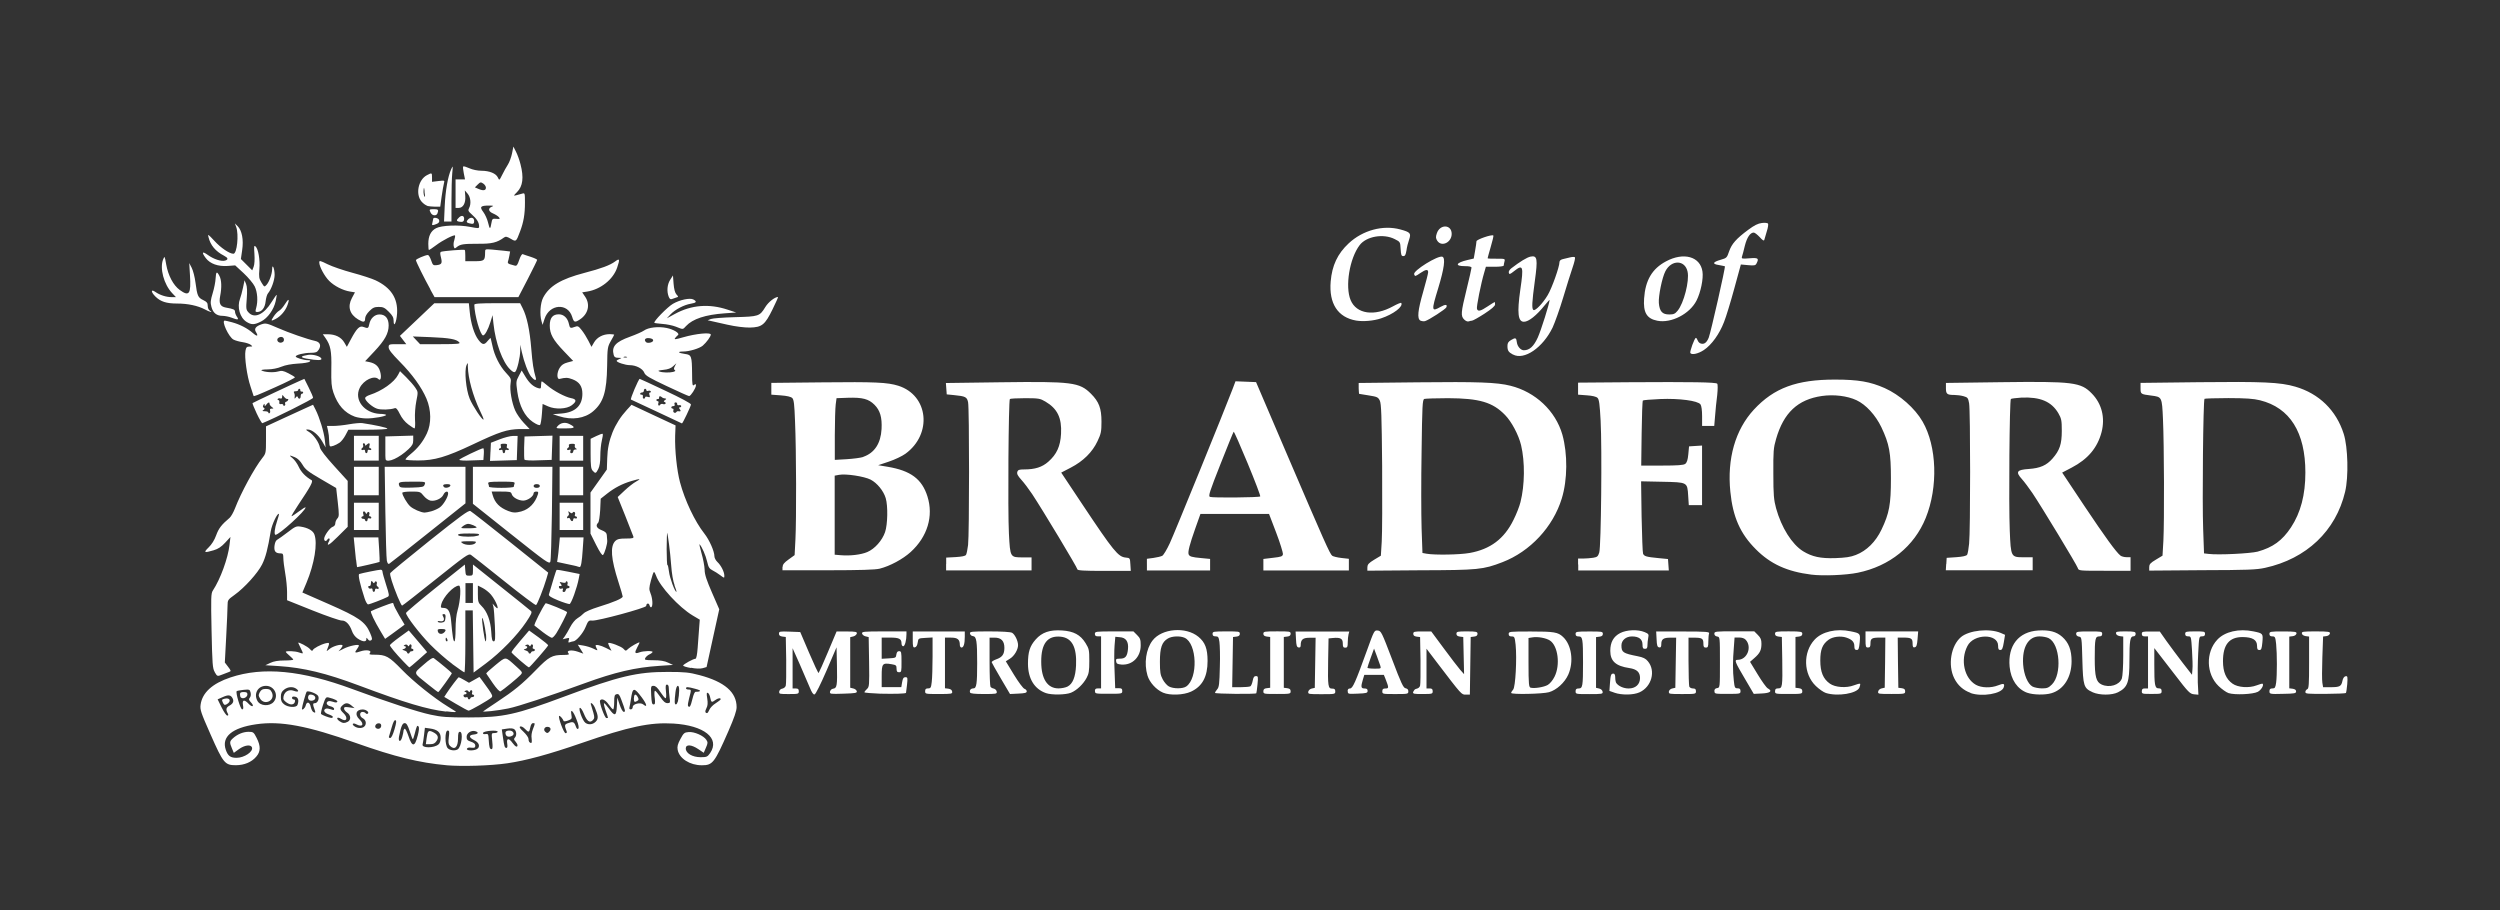 <?xml version="1.0" encoding="UTF-8" standalone="no"?>
<!-- Created with Inkscape (http://www.inkscape.org/) -->

<svg xmlns:dc="http://purl.org/dc/elements/1.1/" xmlns:cc="http://creativecommons.org/ns#" xmlns:rdf="http://www.w3.org/1999/02/22-rdf-syntax-ns#" xmlns:svg="http://www.w3.org/2000/svg" xmlns="http://www.w3.org/2000/svg" xmlns:sodipodi="http://sodipodi.sourceforge.net/DTD/sodipodi-0.dtd" xmlns:inkscape="http://www.inkscape.org/namespaces/inkscape" width="250" height="91" viewBox="0 0 250 91" id="svg2" version="1.1" inkscape:version="0.91 r13725" sodipodi:docname="bradford.svg">
  <rect x="0" y="0" width="250" height="91" fill="#333333" stroke="none"/>
  <defs id="defs4" />
  <sodipodi:namedview id="base" pagecolor="#ffffff" bordercolor="#666666" borderopacity="1.0" inkscape:pageopacity="0.0" inkscape:pageshadow="2" inkscape:zoom="2.8" inkscape:cx="116.76" inkscape:cy="35.381" inkscape:document-units="px" inkscape:current-layer="layer1" showgrid="true" inkscape:window-width="1280" inkscape:window-height="751" inkscape:window-x="0" inkscape:window-y="1" inkscape:window-maximized="1" units="px">
    <inkscape:grid type="xygrid" id="grid5735" />
  </sodipodi:namedview>
  <g inkscape:label="Layer 1" inkscape:groupmode="layer" id="layer1" transform="translate(0,-961.4)">
    <rect style="opacity:0.001;fill:#ffffff;fill-opacity:1;stroke:none;stroke-width:2.5;stroke-linecap:round;stroke-linejoin:round;stroke-miterlimit:4;stroke-dasharray:none;stroke-dashoffset:0;stroke-opacity:1" id="rect4175" width="250" height="91" x="0" y="961.4" />
    <g id="layer1-7" inkscape:label="Layer 1" transform="matrix(0.413,0,0,0.413,153.72,896.7)" style="fill:#ffffff">
      <g id="g4175" style="fill:#ffffff">
        <path style="fill:#ffffff" d="m -183.54,324.09 c 0.1,-0.36 0.36,-0.64 0.76,-0.69 0.4,-0.1 0.75,-0.37 0.84,-0.75 0.1,-0.36 0.12,-3.15 0.1,-6.21 l -0.1,-5.55 -0.83,-0.1 c -0.58,-0.1 -0.82,-0.27 -0.82,-0.69 0,-0.55 0.18,-0.59 2.58,-0.5 l 2.57,0.1 2.14,5.01 c 1.17,2.75 2.21,4.96 2.31,4.9 0.1,-0.1 1.12,-2.35 2.26,-5.08 l 2.09,-4.97 2.5,0 c 2.19,0 2.48,0.1 2.4,0.51 -0.1,0.28 -0.44,0.59 -0.85,0.69 l -0.75,0.18 0,6.12 0,6.12 0.75,0.18 c 0.41,0.1 0.79,0.4 0.84,0.67 0.1,0.43 -0.34,0.5 -3.23,0.59 -3.19,0.1 -3.33,0.1 -3.25,-0.51 0.1,-0.36 0.36,-0.64 0.77,-0.7 0.91,-0.13 1.01,-0.7 0.91,-5.71 l -0.1,-4.31 -2.43,5.66 c -1.45,3.36 -2.62,5.69 -2.89,5.75 -0.3,0.1 -0.68,-0.48 -1.15,-1.65 -0.39,-0.96 -1.49,-3.5 -2.43,-5.64 l -1.74,-3.9 0,4.87 0,4.88 0.75,0 c 0.58,0 0.75,0.15 0.75,0.67 0,0.65 -0.11,0.68 -2.41,0.68 -2.23,0 -2.4,0 -2.32,-0.6 z m 24.61,0.54 c -2.18,-0.1 -3.97,-0.22 -3.97,-0.35 0,-0.13 0.27,-0.49 0.61,-0.79 0.57,-0.52 0.6,-0.86 0.52,-6.56 l -0.1,-6.01 -0.75,-0.18 c -0.41,-0.1 -0.79,-0.4 -0.85,-0.68 -0.1,-0.47 0.38,-0.52 5.33,-0.52 l 5.42,0 0,0.68 c 0,1.49 -0.39,2.92 -0.79,2.92 -0.22,0 -0.41,-0.3 -0.41,-0.69 0,-1.12 -0.57,-1.41 -2.76,-1.41 l -2.04,0 0,2.57 0,2.56 1.73,-0.1 c 1.63,-0.1 1.73,-0.13 1.82,-0.91 0.1,-0.58 0.26,-0.83 0.67,-0.83 0.53,0 0.58,0.23 0.58,2.55 0,2.35 0,2.55 -0.6,2.55 -0.46,0 -0.6,-0.2 -0.6,-0.87 0,-0.79 -0.12,-0.89 -1.19,-1.07 -2.24,-0.38 -2.41,-0.18 -2.41,2.86 l 0,2.68 2.38,0 2.37,0 0.2,-1.2 c 0.16,-0.92 0.34,-1.2 0.79,-1.2 0.55,0 0.58,0.15 0.39,1.88 -0.12,1.03 -0.22,1.89 -0.24,1.92 -0.14,0.19 -2.75,0.27 -6.11,0.19 z m 10.73,-0.61 c 0,-0.51 0.17,-0.68 0.71,-0.68 0.63,0 0.73,-0.17 0.89,-1.57 0.11,-0.87 0.2,-3.64 0.2,-6.17 l 0,-4.59 -1.73,0.1 c -1.72,0.1 -1.72,0.1 -1.87,1.14 -0.1,0.68 -0.34,1.08 -0.68,1.15 -0.45,0.1 -0.52,-0.16 -0.52,-1.88 l 0,-1.97 6.3,0 6.3,0 0,1.28 c 0,1.71 -0.28,2.62 -0.79,2.62 -0.22,0 -0.41,-0.28 -0.41,-0.62 0,-1.33 -0.53,-1.78 -2.11,-1.78 l -1.49,0 0,6.13 0,6.13 0.82,0.1 c 0.56,0.1 0.86,0.29 0.92,0.69 0.1,0.57 -0.1,0.6 -3.23,0.6 -3.23,0 -3.31,0 -3.31,-0.67 z m 10.88,0.31 c -0.2,-0.53 0.17,-0.99 0.8,-0.99 0.76,0 0.92,-1.08 0.92,-6.11 0,-5.37 -0.17,-6.43 -1.01,-6.55 -0.35,0 -0.68,-0.32 -0.73,-0.61 -0.1,-0.49 0.29,-0.53 4.74,-0.53 2.89,0 5.08,0.13 5.44,0.33 0.67,0.35 1.46,1.98 1.46,2.99 0,1.1 -0.92,2.65 -1.97,3.29 l -1,0.63 1.98,3.26 c 1.09,1.79 2.24,3.32 2.54,3.4 0.3,0.1 0.55,0.36 0.55,0.61 0,0.37 -0.44,0.48 -2.03,0.55 l -2.02,0.1 -2.19,-3.71 c -1.2,-2.04 -2.21,-3.84 -2.25,-3.99 0,-0.16 0.46,-0.46 1.09,-0.69 1.48,-0.52 1.98,-1.21 1.99,-2.78 0,-1.68 -0.76,-2.48 -2.39,-2.48 l -1.2,0 0,5.78 c 0,3.17 0.1,5.93 0.22,6.11 0.12,0.19 0.49,0.4 0.82,0.45 0.33,0.1 0.64,0.39 0.69,0.72 0.1,0.56 -0.1,0.59 -3.11,0.59 -2.22,0 -3.25,-0.11 -3.34,-0.36 z m 18.37,0.15 c -2.79,-0.98 -4.34,-3.51 -4.35,-7.1 0,-2.87 0.44,-4.27 1.86,-5.88 1.53,-1.74 3.41,-2.38 6.38,-2.19 2.83,0.18 4.46,1.05 5.7,3.06 0.85,1.38 0.91,1.67 0.91,4.35 0,2.37 -0.11,3.08 -0.65,4.07 -0.84,1.55 -2.36,3 -3.77,3.59 -1.27,0.53 -4.69,0.59 -6.08,0.1 z m 5.22,-1.58 c 1.27,-0.65 1.94,-2.32 2.07,-5.12 0.21,-4.45 -1,-6.69 -3.73,-6.96 -3.19,-0.31 -4.73,1.68 -4.7,6.07 0,4.16 1.51,6.45 4.18,6.45 0.74,0 1.72,-0.2 2.18,-0.44 z m 6.63,1.12 c 0,-0.52 0.17,-0.68 0.75,-0.68 l 0.75,0 0,-6.3 0,-6.3 -0.75,0 c -0.55,0 -0.75,-0.16 -0.75,-0.6 0,-0.57 0.2,-0.6 4.67,-0.6 l 4.667,0 0.88,0.88 c 0.76,0.75 0.88,1.11 0.88,2.51 0,2.81 -2.01,4.82 -4.647,4.64 -0.99,-0.1 -1.22,-0.2 -1.3,-0.75 -0.1,-0.59 0,-0.68 0.94,-0.68 1.307,0 1.757,-0.55 1.927,-2.33 0.18,-1.82 -0.51,-2.79 -2.027,-2.87 l -1.04,-0.1 -0.18,2.1 c -0.1,1.16 -0.11,3.96 0,6.23 l 0.15,4.12 0.85,0 c 0.69,0 0.86,0.13 0.86,0.68 0,0.66 -0.1,0.67 -3.3,0.67 -3.22,0 -3.3,0 -3.3,-0.67 z m 16.497,0.35 c -1.67,-0.73 -3.26,-2.48 -3.76,-4.15 -0.87,-2.94 -0.37,-6.38 1.22,-8.47 2.25,-2.94 8.07,-3.42 11.11,-0.91 1.63,1.34 2.21,2.87 2.22,5.84 0,3.81 -1.25,6.16 -4,7.44 -1.83,0.85 -5.11,0.97 -6.79,0.25 z m 5.63,-1.5 c 2.89,-2.02 2.61,-10.41 -0.39,-11.78 -1.11,-0.5 -3.06,-0.43 -4.06,0.17 -1.46,0.86 -1.93,2.23 -1.93,5.63 0,2.53 0.11,3.2 0.68,4.27 0.37,0.69 1.04,1.47 1.5,1.71 1.08,0.59 3.36,0.59 4.2,0 z m 6.97,1.55 c 0,-0.16 0.24,-0.54 0.52,-0.86 0.45,-0.49 0.55,-1.33 0.64,-5.37 0.1,-2.63 0,-5.38 -0.1,-6.11 -0.17,-1.16 -0.29,-1.34 -0.93,-1.34 -0.53,0 -0.73,-0.16 -0.73,-0.6 0,-0.56 0.2,-0.6 3.3,-0.6 3.06,0 3.3,0 3.3,0.58 0,0.41 -0.24,0.61 -0.83,0.68 l -0.82,0.1 -0.1,6.08 -0.1,6.07 2.03,0 c 1.11,0 2.19,-0.1 2.38,-0.22 0.19,-0.12 0.44,-0.73 0.56,-1.35 0.15,-0.83 0.36,-1.12 0.78,-1.12 0.53,0 0.56,0.16 0.38,2.02 -0.11,1.12 -0.24,2.08 -0.29,2.14 -0.22,0.25 -10.03,0.16 -10.03,-0.1 z m 11.7,-0.38 c 0,-0.49 0.21,-0.68 0.82,-0.75 l 0.83,-0.1 0,-6.15 0,-6.15 -0.83,-0.1 c -0.58,-0.1 -0.82,-0.27 -0.82,-0.68 0,-0.54 0.24,-0.58 3.3,-0.58 3.06,0 3.3,0 3.3,0.58 0,0.41 -0.24,0.61 -0.83,0.68 l -0.82,0.1 0,6.15 0,6.15 0.82,0.1 c 0.62,0.1 0.83,0.26 0.83,0.75 0,0.63 -0.11,0.65 -3.3,0.65 -3.19,0 -3.3,0 -3.3,-0.65 z m 10.86,0.1 c 0.1,-0.34 0.4,-0.65 0.84,-0.76 l 0.75,-0.17 0.1,-6.06 0.1,-6.07 -1.49,0 c -1.6,0 -2.12,0.45 -2.12,1.81 0,0.45 -0.16,0.61 -0.53,0.54 -0.42,-0.1 -0.54,-0.47 -0.61,-1.98 l -0.1,-1.87 6.5,0 6.5,0 -0.18,0.68 c -0.1,0.37 -0.18,1.25 -0.19,1.95 0,1.07 -0.1,1.27 -0.6,1.27 -0.49,0 -0.6,-0.2 -0.6,-1.04 0,-1.17 -0.58,-1.48 -2.43,-1.3 l -1.02,0.1 -0.1,5.4 c -0.11,6.31 0,6.75 0.99,6.75 0.57,0 0.74,0.16 0.74,0.68 0,0.66 -0.1,0.67 -3.31,0.67 -3.12,0 -3.31,0 -3.23,-0.59 z m 9.54,-0.1 c 0,-0.47 0.18,-0.68 0.57,-0.68 0.66,0 1.31,-1.45 4.12,-9.23 1.74,-4.83 1.77,-4.89 2.61,-4.8 0.81,0.1 0.94,0.35 3.47,6.98 2.22,5.87 2.73,6.92 3.27,7 0.45,0.1 0.66,0.3 0.66,0.75 0,0.63 -0.12,0.65 -3.15,0.65 -3.07,0 -3.15,0 -3.15,-0.67 0,-0.53 0.17,-0.68 0.77,-0.68 0.84,0 0.83,-0.18 0,-2.32 l -0.4,-0.98 -2.37,0 -2.36,0 -0.35,1.16 c -0.53,1.76 -0.46,2.14 0.4,2.14 0.54,0 0.75,0.16 0.75,0.58 0,0.51 -0.27,0.59 -2.4,0.67 -2.32,0.1 -2.4,0.1 -2.4,-0.57 z m 7.93,-6.15 c -0.12,-0.37 -0.51,-1.47 -0.87,-2.43 l -0.66,-1.75 -0.8,2.2 c -0.44,1.21 -0.8,2.3 -0.8,2.43 0,0.12 0.75,0.22 1.67,0.22 1.59,0 1.66,0 1.46,-0.67 z m 8.03,6.22 c 0.1,-0.36 0.36,-0.64 0.75,-0.69 0.42,-0.1 0.75,-0.37 0.84,-0.75 0.1,-0.36 0.12,-3.15 0.1,-6.21 l -0.1,-5.55 -0.84,-0.1 c -0.57,-0.1 -0.81,-0.27 -0.81,-0.68 0,-0.52 0.21,-0.58 2.19,-0.58 l 2.16,0 3.06,4.13 c 1.68,2.27 3.45,4.59 3.96,5.17 l 0.93,1.05 -0.1,-4.5 -0.1,-4.5 -0.84,-0.1 c -0.57,-0.1 -0.81,-0.27 -0.81,-0.68 0,-0.53 0.24,-0.58 2.55,-0.58 2.31,0 2.55,0.1 2.55,0.58 0,0.41 -0.24,0.61 -0.84,0.68 l -0.81,0.1 -0.1,6.98 -0.1,6.97 -0.99,0 c -1.05,0 -0.9,0.19 -7.05,-7.88 l -2.46,-3.24 0,4.81 0,4.81 0.75,0 c 0.57,0 0.75,0.16 0.75,0.68 0,0.64 -0.12,0.67 -2.4,0.67 -2.25,0 -2.43,0 -2.34,-0.6 z m 23.64,0.33 c 0,-0.16 0.21,-0.52 0.48,-0.81 0.57,-0.62 0.93,-7.55 0.6,-10.85 -0.21,-1.87 -0.27,-2.02 -0.96,-2.02 -0.51,0 -0.72,-0.16 -0.72,-0.6 0,-0.58 0.21,-0.6 5.37,-0.6 5.58,0 6.57,0.16 7.77,1.3 2.1,1.93 2.67,6 1.29,9.14 -0.87,1.95 -2.85,3.75 -4.68,4.26 -1.56,0.44 -9.15,0.59 -9.15,0.18 z m 8.85,-1.93 c 0.51,-0.29 1.23,-1.14 1.65,-2 1.44,-2.86 0.84,-7.48 -1.11,-8.76 -0.93,-0.61 -2.94,-0.98 -4.2,-0.77 l -0.99,0.16 0,5.94 c 0,5.4 0.1,5.95 0.51,6.09 0.9,0.24 3.18,-0.12 4.14,-0.66 z m 6.75,1.53 c 0,-0.51 0.18,-0.68 0.72,-0.68 0.99,0 1.08,-0.52 1.08,-6.3 0,-5.78 -0.1,-6.3 -1.08,-6.3 -0.509,0 -0.72,-0.17 -0.72,-0.6 0,-0.56 0.21,-0.6 3.3,-0.6 3.06,0 3.3,0 3.3,0.58 0,0.41 -0.24,0.61 -0.84,0.68 l -0.81,0.1 0,6.14 0,6.14 0.75,0.17 c 0.45,0.1 0.78,0.42 0.84,0.76 0.1,0.56 -0.12,0.59 -3.24,0.59 -3.209,0 -3.3,0 -3.3,-0.67 z m 9.419,0.34 -1.23,-0.43 0.12,-1.72 c 0.15,-2.17 0.27,-2.47 0.84,-2.47 0.3,0 0.45,0.3 0.45,0.98 0,0.53 0.12,1.12 0.24,1.29 0.54,0.77 1.8,1.33 3,1.33 1.68,0 2.76,-0.99 2.76,-2.53 0,-1.42 -0.78,-2.14 -2.58,-2.41 -3.3,-0.49 -4.62,-1.68 -4.62,-4.18 0,-2.09 0.78,-3.46 2.4,-4.3 1.59,-0.81 4.26,-0.91 5.91,-0.23 0.99,0.42 1.05,0.53 0.87,1.39 -0.1,0.51 -0.18,1.32 -0.18,1.8 0,0.66 -0.15,0.86 -0.6,0.86 -0.48,0 -0.6,-0.2 -0.6,-1.03 0,-1.3 -0.87,-1.97 -2.55,-1.97 -1.47,0 -2.55,0.94 -2.55,2.17 0,1.68 0.36,1.92 3.96,2.63 1.29,0.25 1.92,0.56 2.43,1.2 1.98,2.33 0.93,6.19 -2.01,7.53 -1.47,0.67 -4.29,0.71 -6.06,0.1 z m 13.14,-0.26 c 0.1,-0.34 0.39,-0.66 0.84,-0.76 l 0.75,-0.17 0.1,-6.06 0.1,-6.07 -1.44,0 c -1.65,0 -2.16,0.37 -2.16,1.58 0,0.66 -0.12,0.84 -0.54,0.77 -0.42,-0.1 -0.54,-0.47 -0.6,-1.98 l -0.1,-1.87 6.51,0 c 5.79,0 6.45,0.1 6.3,0.48 -0.1,0.26 -0.18,1.14 -0.18,1.95 0,1.27 -0.1,1.47 -0.6,1.47 -0.48,0 -0.6,-0.2 -0.6,-1.01 0,-1.18 -0.33,-1.39 -2.28,-1.39 l -1.32,0 0,5.68 c 0,3.12 0.1,5.89 0.18,6.15 0.1,0.26 0.51,0.47 0.9,0.47 0.54,0 0.72,0.16 0.72,0.68 0,0.66 -0.1,0.67 -3.3,0.67 -3.12,0 -3.33,0 -3.24,-0.59 z m 11.04,-0.1 c 0,-0.45 0.21,-0.69 0.66,-0.75 0.69,-0.1 0.69,-0.1 0.69,-6.25 0,-6.15 0,-6.15 -0.69,-6.24 -0.42,-0.1 -0.66,-0.31 -0.66,-0.68 0,-0.55 0.27,-0.58 4.83,-0.58 l 4.83,0 0.87,0.88 c 0.69,0.69 0.87,1.14 0.87,2.12 0,1.55 -0.36,2.3 -1.71,3.47 l -1.05,0.92 1.86,3.06 c 1.02,1.68 2.1,3.19 2.43,3.36 1.2,0.65 0.66,1.14 -1.41,1.24 l -1.98,0.1 -2.1,-3.58 c -2.49,-4.21 -2.67,-4.67 -1.77,-4.67 2.28,0 3.51,-3.12 1.92,-4.85 -0.3,-0.34 -0.9,-0.55 -1.59,-0.55 l -1.11,0 -0.18,2.48 c -0.27,3.15 -0.27,5.65 0,7.98 0.18,1.68 0.27,1.84 0.9,1.84 0.54,0 0.72,0.17 0.72,0.68 0,0.65 -0.1,0.67 -3.15,0.67 -3.03,0 -3.15,0 -3.15,-0.65 z m 14.7,0 c 0,-0.52 0.18,-0.68 0.75,-0.68 1.02,0 1.08,-0.43 0.99,-6.9 l -0.1,-5.55 -0.84,-0.1 c -0.57,-0.1 -0.81,-0.27 -0.81,-0.68 0,-0.53 0.24,-0.58 3.3,-0.58 3.06,0 3.3,0.1 3.3,0.58 0,0.41 -0.24,0.61 -0.84,0.68 l -0.81,0.1 0,6.15 0,6.15 0.81,0.1 c 0.63,0.1 0.84,0.26 0.84,0.75 0,0.63 -0.12,0.65 -3.3,0.65 -3.21,0 -3.3,0 -3.3,-0.67 z m 12.3,0.43 c -0.57,-0.18 -1.65,-0.94 -2.43,-1.69 -3.03,-2.91 -3.15,-8.15 -0.3,-11.22 1.8,-1.95 5.25,-2.75 8.73,-2.02 2.37,0.49 2.37,0.51 2.19,2.65 -0.15,1.57 -0.27,1.87 -0.72,1.87 -0.42,0 -0.57,-0.22 -0.57,-0.88 0,-1.06 -0.54,-1.65 -1.98,-2.13 -1.38,-0.45 -3.27,-0.21 -4.29,0.55 -1.47,1.09 -1.98,2.38 -1.98,5.01 0,2.78 0.69,4.45 2.31,5.59 1.29,0.93 3.99,1.12 5.82,0.42 0.75,-0.29 1.41,-0.46 1.5,-0.38 0.1,0.1 0,0.48 -0.15,0.9 -0.57,1.46 -5.28,2.24 -8.13,1.33 z m 12.66,-0.34 c 0.06,-0.35 0.39,-0.66 0.84,-0.77 l 0.75,-0.17 0.09,-6.06 0.06,-6.07 -1.32,0 c -1.95,0 -2.28,0.21 -2.28,1.39 0,0.81 -0.12,1.01 -0.6,1.01 -0.54,0 -0.6,-0.2 -0.6,-1.95 l 0,-1.95 6.36,0 6.39,0 -0.15,1.88 c -0.12,1.47 -0.27,1.89 -0.69,1.97 -0.39,0.1 -0.51,-0.11 -0.51,-0.94 0,-1.2 -0.33,-1.41 -2.28,-1.41 l -1.32,0 0.06,6.08 0.09,6.07 0.81,0.1 c 0.63,0.1 0.84,0.26 0.84,0.75 0,0.63 -0.12,0.65 -3.3,0.65 -3.12,0 -3.33,0 -3.24,-0.58 z m 22.353,0.3 c -1.74,-0.62 -3.09,-1.81 -3.93,-3.52 -1.593,-3.18 -0.81,-7.91 1.65,-9.99 1.98,-1.64 6.87,-2.15 9.6,-0.99 l 1.05,0.46 -0.3,1.83 c -0.24,1.47 -0.42,1.84 -0.84,1.84 -0.42,0 -0.54,-0.23 -0.54,-1.04 0,-2.98 -5.94,-2.94 -7.44,0.1 -1.74,3.37 -0.75,7.79 2.07,9.38 1.35,0.75 3.66,0.81 5.37,0.12 1.38,-0.54 1.65,-0.44 1.35,0.5 -0.48,1.54 -5.25,2.35 -8.04,1.36 z m 13.77,0 c -2.4,-0.86 -3.99,-3.18 -4.29,-6.3 -0.48,-5.15 2.16,-8.49 6.93,-8.79 2.67,-0.17 4.38,0.28 5.79,1.52 1.59,1.41 2.28,3.2 2.28,5.91 0,3.86 -1.89,6.87 -4.86,7.75 -1.53,0.47 -4.41,0.42 -5.85,-0.1 z m 5.97,-2.04 c 2.43,-2.44 1.95,-9.78 -0.78,-11.18 -0.45,-0.24 -1.47,-0.44 -2.25,-0.44 -2.7,0 -4.23,2.61 -3.96,6.78 0.18,2.51 1.11,4.72 2.28,5.37 0.45,0.23 1.47,0.43 2.25,0.44 1.26,0 1.62,-0.13 2.46,-0.97 z m 9.84,1.9 c -2.16,-0.98 -2.31,-1.48 -2.49,-7.8 -0.15,-5.49 -0.15,-5.57 -0.84,-5.66 -0.42,-0.1 -0.66,-0.31 -0.66,-0.68 0,-0.53 0.24,-0.58 3.15,-0.58 2.94,0 3.15,0 3.15,0.6 0,0.43 -0.21,0.6 -0.72,0.6 -0.96,0 -1.08,0.56 -1.08,5.36 0,4.41 0.33,5.69 1.68,6.3 1.89,0.86 4.32,0.11 4.89,-1.49 0.18,-0.54 0.33,-2.96 0.33,-5.54 l 0,-4.59 -0.81,-0.1 c -0.51,-0.1 -0.87,-0.3 -0.93,-0.62 -0.1,-0.47 0.18,-0.53 2.31,-0.53 2.22,0 2.43,0.1 2.43,0.6 0,0.39 -0.21,0.6 -0.57,0.6 -0.75,0 -0.93,1.05 -0.93,5.85 0,5.3 -0.42,6.49 -2.76,7.69 -1.5,0.75 -4.44,0.75 -6.15,0 z m 11.91,-0.24 c 0,-0.52 0.18,-0.68 0.75,-0.68 l 0.75,0 0,-6.3 0,-6.3 -0.75,0 c -0.54,0 -0.75,-0.16 -0.75,-0.6 0,-0.54 0.18,-0.6 2.16,-0.58 l 2.19,0 1.62,2.31 c 0.9,1.27 2.67,3.63 3.9,5.24 l 2.28,2.93 0.1,-1.28 c 0.1,-0.71 0,-2.8 -0.1,-4.66 -0.21,-3.3 -0.21,-3.37 -0.93,-3.37 -0.51,0 -0.72,-0.17 -0.72,-0.6 0,-0.55 0.21,-0.6 2.4,-0.6 2.19,0 2.4,0 2.4,0.6 0,0.43 -0.21,0.6 -0.72,0.6 -0.72,0 -0.72,0 -0.93,4.09 -0.12,2.24 -0.15,5.42 -0.1,7.06 l 0.15,2.98 -1.05,-0.1 c -0.99,-0.1 -1.35,-0.43 -4.68,-4.79 -2.01,-2.59 -3.93,-5.09 -4.29,-5.55 l -0.66,-0.85 0,3.93 c 0,5.01 0.12,5.82 1.05,5.82 0.54,0 0.72,0.16 0.72,0.67 0,0.65 -0.12,0.68 -2.4,0.68 -2.28,0 -2.4,0 -2.4,-0.68 z m 21,0.45 c -0.57,-0.19 -1.65,-0.97 -2.43,-1.72 -3,-2.89 -3.15,-8.16 -0.3,-11.21 1.8,-1.95 5.25,-2.75 8.73,-2.02 2.37,0.49 2.37,0.51 2.19,2.65 -0.15,1.57 -0.27,1.87 -0.72,1.87 -0.45,0 -0.57,-0.22 -0.57,-1.01 0,-1.45 -1.08,-2.11 -3.51,-2.13 -3.24,0 -4.74,1.84 -4.74,5.84 0,2.62 0.75,4.33 2.31,5.44 1.29,0.93 3.99,1.12 5.82,0.42 0.75,-0.29 1.41,-0.47 1.47,-0.4 0.36,0.35 -0.36,1.53 -1.17,1.96 -1.14,0.61 -5.58,0.8 -7.08,0.31 z m 9.9,-0.45 c 0,-0.51 0.18,-0.68 0.72,-0.68 0.6,0 0.72,-0.18 0.9,-1.39 0.24,-1.8 0.24,-7 0,-9.36 -0.18,-1.69 -0.27,-1.85 -0.9,-1.85 -0.51,0 -0.72,-0.17 -0.72,-0.6 0,-0.56 0.21,-0.6 3.33,-0.6 3,0 3.3,0.1 3.21,0.53 -0.1,0.32 -0.42,0.56 -0.93,0.62 l -0.81,0.1 0,6.26 0,6.26 0.81,0.1 c 0.57,0.1 0.84,0.27 0.84,0.64 0,0.49 -0.33,0.55 -3.24,0.6 -3.15,0.1 -3.21,0 -3.21,-0.62 z m 8.7,0.18 c 0,-0.27 0.21,-0.57 0.45,-0.67 0.39,-0.14 0.45,-1.14 0.45,-6.46 l 0,-6.29 -0.81,-0.1 c -0.51,-0.1 -0.87,-0.3 -0.93,-0.62 -0.1,-0.48 0.21,-0.53 3.39,-0.53 3.18,0 3.48,0.1 3.39,0.53 -0.1,0.3 -0.42,0.56 -0.87,0.61 l -0.78,0.1 -0.18,5.06 c -0.1,2.78 -0.1,5.54 0,6.14 l 0.18,1.07 1.83,0 c 2.19,0 2.58,-0.2 2.85,-1.52 0.12,-0.65 0.42,-1.06 0.75,-1.13 0.51,-0.1 0.54,0.1 0.42,1.89 -0.1,1.1 -0.24,2.08 -0.33,2.17 -0.1,0.1 -2.34,0.19 -4.98,0.21 -4.29,0 -4.83,0 -4.83,-0.45 z m -119.643,-28.42 c -5.85,-0.73 -9.87,-2.57 -13.41,-6.13 -3.78,-3.77 -5.58,-7.83 -6.18,-13.95 -0.81,-7.99 1.2,-15 5.7,-19.87 4.86,-5.25 10.38,-7.29 19.68,-7.27 5.58,0 8.49,0.51 12,2.06 3.6,1.61 7.32,4.87 9.18,8.12 3.45,5.98 3.78,15.82 0.75,23.32 -2.79,6.89 -8.73,11.67 -16.44,13.26 -2.88,0.59 -8.43,0.82 -11.28,0.46 z m 10.8,-4.76 c 2.61,-1.01 4.8,-3.18 6.21,-6.14 1.89,-3.95 2.28,-6.1 2.28,-12.34 0,-6.27 -0.39,-8.38 -2.31,-12.44 -1.41,-2.94 -3.75,-5.49 -6.03,-6.55 -2.22,-1.04 -5.49,-1.44 -8.37,-1.02 -5.85,0.85 -9.27,4.06 -11.1,10.42 -0.63,2.16 -0.69,2.97 -0.66,8.39 0,5.15 0.12,6.34 0.66,8.37 1.29,4.67 3.84,8.73 6.54,10.41 2.19,1.34 4.23,1.78 7.77,1.67 2.52,-0.1 3.69,-0.25 5.01,-0.77 z m -259.857,2.92 c 0,-0.6 0.34,-1.04 1.45,-1.83 l 1.45,-1.05 0.2,-3.86 c 0.24,-4.74 0.21,-21.51 -0.1,-28.52 -0.15,-4.16 -0.28,-5.26 -0.67,-5.65 -0.32,-0.31 -1.26,-0.54 -2.78,-0.65 l -2.29,-0.17 0,-1.42 0,-1.43 12.37,-0.13 c 12.72,-0.14 15.76,0 18.37,0.82 7.32,2.31 8.3,11.69 1.73,16.47 -0.78,0.57 -2.59,1.43 -4.01,1.9 l -2.59,0.87 2.29,0.38 c 5.59,0.94 8.31,2.96 9.64,7.18 1.51,4.77 0,9.76 -4.05,13.45 -1.91,1.74 -5.02,3.41 -7.5,4.04 -1.07,0.27 -4.68,0.38 -12.52,0.39 l -11.03,0 0,-0.8 z m 20.49,-3.62 c 1.81,-0.77 3.61,-2.79 4.31,-4.83 0.63,-1.85 0.72,-6.32 0.16,-8.21 -0.53,-1.78 -2.08,-3.68 -3.66,-4.5 -1.55,-0.79 -5.99,-1.47 -7.63,-1.16 l -1.07,0.2 0,9.57 0,9.57 1.42,0.12 c 2.32,0.2 4.93,-0.11 6.47,-0.76 z m -0.99,-23.05 c 2.74,-0.94 4.26,-3.25 4.45,-6.74 0.15,-2.81 -0.35,-4.51 -1.71,-5.87 -1.42,-1.42 -2.91,-1.81 -6.42,-1.7 l -2.77,0.1 -0.2,1.5 c -0.11,0.83 -0.21,4.19 -0.22,7.47 l 0,5.97 2.92,-0.17 c 1.61,-0.1 3.4,-0.34 3.98,-0.54 z m 20.1,25.93 0,-1.54 2.26,-0.12 c 1.56,-0.1 2.35,-0.25 2.54,-0.54 0.15,-0.24 0.37,-1.32 0.5,-2.4 0.31,-2.56 0.32,-33.13 0,-34.56 -0.27,-1.27 -0.63,-1.45 -3.37,-1.72 l -1.8,-0.18 -0.1,-1.38 -0.1,-1.37 13.14,-0.18 c 17.44,-0.23 19.21,0 21.99,2.78 1.94,1.94 2.54,3.53 2.54,6.75 0,2.41 -0.11,2.93 -0.96,4.73 -1.24,2.65 -3.45,4.84 -6.46,6.4 l -2.33,1.21 5.18,7.78 c 7.46,11.2 8.61,12.62 10.427,12.79 1.05,0.1 1.05,0.11 1.14,1.66 l 0.1,1.57 -6.457,0 c -4.89,0 -6.47,-0.1 -6.47,-0.38 0,-0.39 -8.42,-14.39 -10.94,-18.2 -0.82,-1.23 -2.01,-2.81 -2.65,-3.5 -0.85,-0.94 -1.1,-1.42 -0.96,-1.88 0.16,-0.51 0.45,-0.61 1.66,-0.61 2.64,0 4.35,-0.55 5.84,-1.86 2.04,-1.79 2.93,-3.74 3.09,-6.77 0.21,-3.84 -0.88,-6.09 -3.79,-7.8 -1.29,-0.76 -1.63,-0.81 -4.89,-0.82 -1.93,0 -3.59,0.1 -3.71,0.2 -0.33,0.33 -0.52,27.19 -0.23,32.61 0.31,5.79 0.28,5.74 3.44,5.74 l 2.04,0 0,1.57 0,1.58 -10.34,0 -10.35,0 0,-1.54 z m 48.597,0.15 0,-1.4 1.58,-0.21 c 0.86,-0.12 1.82,-0.35 2.13,-0.51 0.31,-0.16 1.13,-1.53 1.83,-3.04 1.14,-2.44 13.39,-32.55 15.2,-37.33 l 0.71,-1.89 2.49,0.1 2.49,0.1 7.45,17.4 c 9.12,21.28 10.42,24.21 10.99,24.64 0.24,0.18 1.25,0.43 2.24,0.54 l 1.79,0.2 0,1.42 0,1.41 -10.35,0 -10.35,0 0,-1.4 0,-1.39 2.32,-0.28 c 2.06,-0.23 2.34,-0.34 2.42,-0.92 0,-0.35 -0.68,-2.68 -1.64,-5.17 l -1.73,-4.53 -8.31,0 -8.3,0 -1.24,3.49 c -1.38,3.9 -1.84,5.7 -1.62,6.28 0.21,0.54 0.75,0.71 3.12,0.92 l 2.08,0.2 0,1.39 0,1.4 -7.65,0 -7.65,0 0,-1.4 z m 27.44,-16.5 c 0.11,-0.11 -1.26,-3.71 -3.04,-8.01 -1.78,-4.3 -3.3,-7.75 -3.39,-7.66 -0.1,0.1 -1.53,3.63 -3.2,7.86 -2.62,6.63 -2.98,7.73 -2.55,7.92 0.6,0.26 11.92,0.16 12.18,-0.11 z m 25.96,17.12 c 0,-0.65 0.31,-0.99 1.62,-1.79 l 1.63,-0.98 0.21,-3.41 c 0.12,-1.88 0.15,-10.12 0.1,-18.33 -0.11,-12.27 -0.21,-15.08 -0.57,-15.82 -0.4,-0.82 -0.64,-0.93 -2.68,-1.25 -1.24,-0.2 -2.28,-0.37 -2.33,-0.38 0,0 -0.1,-0.61 -0.1,-1.32 l 0,-1.31 14.31,-0.16 c 14.49,-0.16 19.171,0 22.441,0.83 6.06,1.51 10.92,6.09 12.57,11.85 1.29,4.63 1.26,10.91 -0.15,15.46 -2.1,6.87 -7.65,12.83 -14.37,15.41 -4.681,1.8 -5.821,1.92 -19.89,1.96 l -12.81,0.1 0,-0.81 z m 24.69,-3.42 c 5.07,-0.9 8.431,-3.43 10.681,-8.03 0.69,-1.36 1.44,-3.29 1.68,-4.28 1.05,-4.11 1.11,-9.74 0.15,-13.8 -0.6,-2.5 -2.31,-5.71 -3.87,-7.3 -3.001,-3.1 -6.21,-4.05 -13.831,-4.08 -2.88,0 -5.46,0.1 -5.73,0.18 -0.45,0.18 -0.51,1.58 -0.66,12.75 -0.12,6.91 -0.1,15.25 0,18.55 l 0.21,6 1.05,0.19 c 1.95,0.34 7.95,0.24 10.29,-0.18 z m 26.311,2.77 0,-1.43 1.26,0 c 0.72,0 1.8,-0.1 2.4,-0.19 0.99,-0.16 1.17,-0.33 1.47,-1.27 0.45,-1.46 0.69,-25.34 0.33,-31.93 -0.21,-3.91 -0.36,-5.14 -0.75,-5.51 -0.3,-0.3 -1.23,-0.53 -2.58,-0.62 l -2.13,-0.16 0,-1.45 0,-1.46 12.36,-0.1 c 15.33,-0.1 20.97,0 21.33,0.35 0.15,0.16 0.15,1.29 0,2.77 -0.18,1.38 -0.42,3.62 -0.51,4.98 l -0.21,2.48 -1.47,0 -1.47,0 0,-2.35 c 0,-1.42 -0.15,-2.54 -0.39,-2.86 -0.63,-0.89 -5.13,-1.49 -9.75,-1.3 -2.22,0.1 -4.11,0.25 -4.2,0.36 -0.12,0.11 -0.24,3.69 -0.3,7.97 l -0.1,7.78 5.04,0 c 3.78,0 5.22,-0.11 5.61,-0.41 0.39,-0.28 0.63,-0.95 0.75,-2.32 l 0.18,-1.92 1.56,-0.1 1.59,-0.1 0,7.21 0,7.22 -1.62,0 -1.59,0 -0.15,-2.28 c -0.21,-3.31 -0.12,-3.25 -6.27,-3.38 l -5.13,-0.11 0.12,8.51 c 0.1,4.68 0.24,8.74 0.36,9.03 0.3,0.63 0.78,0.77 3.78,1.06 l 2.25,0.22 0.1,1.38 0.1,1.38 -10.98,0 -10.95,0 0,-1.43 z m 89.159,-0.1 0.09,-1.5 2.343,-0.16 c 1.53,-0.11 2.43,-0.31 2.61,-0.59 0.15,-0.23 0.36,-1.44 0.48,-2.68 0.33,-2.96 0.33,-32.15 0,-33.98 -0.24,-1.31 -0.33,-1.44 -1.35,-1.73 -0.6,-0.17 -1.62,-0.3 -2.22,-0.3 -1.773,0 -2.043,-0.22 -2.043,-1.64 l 0,-1.27 13.263,-0.18 c 17.58,-0.22 19.41,0 22.08,2.76 2.4,2.46 3.24,5.82 2.34,9.33 -0.99,3.78 -3.3,6.54 -7.23,8.59 l -2.31,1.21 5.37,8.07 c 5.07,7.58 7.68,11.18 8.76,12.04 0.27,0.2 0.93,0.37 1.44,0.37 l 0.99,0 0,1.65 0,1.64 -6.3,0 c -6.18,0 -6.27,0 -6.48,-0.67 -0.24,-0.77 -8.79,-14.89 -10.98,-18.14 -0.84,-1.23 -1.98,-2.76 -2.55,-3.39 -1.59,-1.76 -1.26,-2.25 1.68,-2.45 2.73,-0.19 4.29,-0.87 5.73,-2.52 1.74,-1.99 2.25,-3.49 2.25,-6.7 0,-2.59 -0.1,-2.99 -0.84,-4.29 -1.68,-2.83 -4.38,-3.97 -8.94,-3.77 -1.26,0.1 -2.43,0.21 -2.55,0.34 -0.33,0.32 -0.54,25.44 -0.27,31.84 0.27,6.48 0.27,6.48 3.45,6.48 l 2.1,0 0,1.57 0,1.58 -10.5,0 -10.533,0 0.09,-1.5 z m 49.143,0.71 c 0,-0.68 0.3,-1 1.62,-1.78 l 1.59,-0.96 0.21,-3.61 c 0.24,-4.7 0.18,-23.34 -0.1,-29.42 -0.24,-5.43 -0.24,-5.4 -2.82,-5.73 -2.58,-0.33 -2.61,-0.35 -2.61,-1.78 l 0,-1.29 14.16,-0.17 c 15.36,-0.17 19.65,0 23.34,1.09 5.73,1.67 9.9,5.73 11.7,11.44 1.02,3.2 1.2,10.41 0.33,14.02 -2.25,9.47 -9.36,16.21 -19.38,18.4 -2.07,0.46 -4.23,0.54 -15.24,0.57 l -12.81,0.1 0,-0.83 z m 26.22,-3.71 c 3.72,-1.03 5.97,-2.67 8.1,-5.88 2.34,-3.56 3.48,-7.85 3.48,-13.28 0,-9.74 -3.75,-15.69 -10.98,-17.49 -1.56,-0.39 -3.42,-0.52 -7.68,-0.53 -3.06,0 -5.67,0.1 -5.76,0.17 -0.33,0.3 -0.57,25.23 -0.33,31.52 l 0.21,5.91 1.11,0.13 c 2.4,0.3 10.08,-0.1 11.85,-0.55 z m -180.273,-47.71 c -1.11,-0.6 -1.35,-0.96 -1.35,-2.1 0,-0.71 0.21,-1.04 0.93,-1.46 1.02,-0.61 1.23,-0.52 1.35,0.6 0.12,0.97 0.93,1.91 1.68,1.91 1.38,0 2.4,-0.92 3.39,-3.09 0.78,-1.72 2.85,-8.28 2.85,-9.08 0,-0.1 -0.51,0.47 -1.17,1.27 -1.98,2.48 -3.9,4 -5.04,4 -1.44,0 -1.68,-2.11 -0.87,-7.8 0.84,-5.68 0.66,-6.19 -1.5,-4.47 -1.02,0.81 -1.17,0.86 -1.29,0.4 -0.1,-0.29 0.21,-0.77 0.6,-1.07 2.07,-1.6 3.81,-2.67 4.68,-2.84 1.62,-0.32 1.77,0.49 1.02,5.93 -0.69,5.1 -0.78,6.73 -0.33,7 0.45,0.28 2.28,-1.62 3.45,-3.6 1.02,-1.7 2.85,-6.86 2.85,-8 0,-0.34 0.3,-0.6 0.81,-0.72 0.48,-0.1 1.29,-0.29 1.8,-0.43 0.57,-0.14 1.05,-0.13 1.14,0 0.1,0.15 -0.15,1.25 -0.57,2.45 -0.42,1.2 -1.44,4.48 -2.28,7.28 -0.84,2.81 -2.01,6.06 -2.55,7.24 -2.37,4.91 -6.9,8.01 -9.6,6.56 z m 42.929,-0.39 c -0.18,-0.32 1.02,-3.66 1.35,-3.66 0.12,0 0.3,0.26 0.42,0.58 0.1,0.31 0.39,0.65 0.66,0.75 0.87,0.34 1.53,-0.13 2.04,-1.42 0.51,-1.35 4.08,-17.08 3.9,-17.25 -0.1,0 -0.72,-0.19 -1.47,-0.3 -1.68,-0.25 -1.5,-0.72 0.51,-1.29 1.38,-0.39 1.47,-0.49 1.98,-2.01 0.63,-1.82 1.71,-3.06 4.62,-5.22 1.5,-1.11 2.37,-1.55 3.33,-1.66 0.72,-0.1 1.38,0 1.47,0.14 0.12,0.16 0,1.02 -0.3,1.91 -0.24,0.89 -0.51,1.82 -0.6,2.05 -0.1,0.29 -0.42,0.1 -1.11,-0.68 -0.57,-0.6 -1.2,-1.1 -1.44,-1.1 -0.87,0 -1.65,1.19 -2.16,3.2 -0.27,1.13 -0.57,2.31 -0.69,2.62 -0.15,0.53 0,0.56 1.83,0.41 2.1,-0.17 2.34,0 1.68,1.27 -0.24,0.47 -0.54,0.53 -2.04,0.39 l -1.74,-0.16 -1.59,5.81 c -0.87,3.2 -1.98,6.86 -2.49,8.13 -1.11,2.89 -3,5.53 -4.89,6.78 -1.38,0.91 -2.94,1.25 -3.27,0.71 z m -80.91,-7.85 c -4.44,-0.77 -6.62,-4.12 -6.17,-9.46 0.33,-3.89 1.66,-6.72 4.36,-9.24 3.41,-3.18 8.3,-4.5 12.49,-3.37 2.46,0.67 2.67,0.93 2.13,2.5 -0.24,0.67 -0.54,1.83 -0.63,2.59 -0.18,1.06 -0.33,1.37 -0.78,1.37 -0.45,0 -0.54,-0.28 -0.63,-1.72 -0.1,-1.71 -0.1,-1.73 -1.44,-2.4 -2.74,-1.39 -6.86,-0.68 -8.49,1.47 -2.44,3.2 -3.56,10.01 -2.18,13.31 1.41,3.37 5.73,4 10.28,1.49 1.02,-0.56 1.92,-0.93 1.98,-0.81 0.54,0.88 -1.92,2.75 -4.91,3.74 -1.78,0.6 -4.32,0.82 -6.01,0.53 z m 15.54,0 c -0.81,-0.49 -0.63,-2.4 0.69,-6.99 0.66,-2.29 1.2,-4.41 1.2,-4.72 0,-0.76 -0.54,-0.71 -1.86,0.18 -1.29,0.88 -1.32,0.89 -1.53,0.32 -0.33,-0.85 5.79,-4.65 6.84,-4.25 0.78,0.3 0.45,2.8 -1.02,7.64 -1.68,5.49 -1.65,5.76 0.6,4.49 1.17,-0.65 1.68,-0.61 1.38,0.12 -0.15,0.43 -4.23,3.07 -5.16,3.34 -0.33,0.1 -0.84,0 -1.14,-0.13 z m 10.62,-0.25 c -0.87,-0.86 -0.81,-1.65 0.57,-7.27 0.66,-2.7 1.2,-5.07 1.2,-5.28 0,-0.26 -0.54,-0.38 -1.65,-0.38 -2.49,0 -2.13,-0.83 0.66,-1.48 l 1.53,-0.36 0.33,-1.88 c 0.18,-1.03 0.33,-2.07 0.33,-2.3 0,-0.43 3.75,-1.72 4.08,-1.4 0.1,0.1 -0.21,1.33 -0.63,2.77 -0.42,1.44 -0.75,2.67 -0.75,2.74 0,0.1 0.96,0.11 2.131,0.11 2.07,0 2.13,0 1.95,0.68 -0.1,0.37 -0.18,0.81 -0.18,0.97 0,0.18 -0.93,0.3 -2.16,0.3 l -2.16,0 -0.39,1.35 c -0.78,2.59 -1.95,8.42 -1.77,8.86 0.24,0.68 0.87,0.54 2.58,-0.61 0.87,-0.57 1.62,-1.05 1.68,-1.05 0.1,0 0.12,0.26 0.12,0.57 0,0.39 -0.84,1.11 -2.58,2.25 -1.44,0.93 -2.79,1.68 -3,1.68 -0.21,0 -0.57,0.1 -0.81,0.18 -0.27,0.1 -0.75,-0.11 -1.08,-0.45 z m 46.77,0.29 c -2.58,-0.5 -3.45,-1.99 -3.21,-5.39 0.3,-4.42 1.95,-7.21 5.31,-8.99 4.26,-2.29 8.28,-1.17 8.82,2.45 0.27,1.7 -0.42,5.06 -1.44,7.05 -1.65,3.24 -6.12,5.54 -9.48,4.88 z m 4.89,-2.41 c 1.5,-1.77 2.91,-7.24 2.43,-9.45 -0.6,-2.9 -3.9,-2.98 -5.37,-0.14 -0.81,1.54 -1.71,6.03 -1.59,7.7 0.18,2.06 0.84,2.78 2.52,2.78 1.05,0 1.41,-0.15 2.01,-0.89 z m -58.17,-16.94 c -0.39,-0.62 -0.42,-0.92 -0.12,-1.81 0.75,-2.28 3.6,-2.19 3.6,0.13 0,2.06 -2.43,3.25 -3.48,1.68 z" id="path4168" inkscape:connector-curvature="0" sodipodi:nodetypes="ccccccsccccccscccccccccccccccccccssscccscccccscsssscccccsssscsccccsccccsscsccccscccsssscccccssscssccscsccccsccccccscscccscccccccscccccccsccscccsssccsccsccccccsssccccccccccccscccccccssssccccsscsccccscccccssscccccssscccccsscccccccsscccssscccsccccsssscccccssccccccssscccccccsscccccccsssccccsccccsssccsccssscccscccccsccsssssssccccccssscccsscsscscccsssssccscccccccsscccscsssscscsssccccscssccscccccccscscccssscccscccssscccccsscccccccssccsccccccccccsssscccccssccccsscccccccssccccccccccscccccscccccccsssssccscccssssccccscccsscccccccssssscccccccsssscccccccsscscccccssccsssccccccscssscscccsccccccscccscssccccccccccccsccccccccccccccccccccccccccccccccccccccccccccscccccccccccccccccccsscccccccsscccsccccccsccccccccccsccccccccccccccccccccccccccccccccsscccccccccccscccccccccccccccccccccccccscccccccccccccccscccccscccccccccccccccccccccccccccccssccccccccscccscccccsccccsccccccccccccssccccccccccccsccccccccsccscscsccccccccscccscccccscccccccccccccsccccccccccccccccsccccccccccsccccccccccsscccscssscssccccsscsccccccccccccscccsc" />
        <path inkscape:connector-curvature="0" id="path4170" d="m -264.05,341.95 c -6.69,-0.61 -12.49,-2.03 -22,-5.4 -11.77,-4.18 -18.21,-5.39 -24.15,-4.52 -5.83,0.85 -8.41,3.03 -7.33,6.19 0.51,1.47 1.13,1.93 2.6,1.93 1.88,0 4.12,-1.52 3.73,-2.54 -0.29,-0.75 -1.8,-0.54 -3.15,0.44 l -1.24,0.9 -0.46,-1.09 c -0.6,-1.43 -0.57,-1.69 0.22,-2.42 1.09,-1 2.51,-1.59 3.81,-1.59 1.15,0 1.25,0.1 1.96,1.49 1,1.97 0.98,3.3 -0.1,4.53 -1.12,1.32 -2.88,2.06 -4.94,2.07 -2.64,0 -3.04,-0.47 -6.1,-7.4 -2.39,-5.41 -2.6,-6.03 -2.43,-7.27 0.4,-2.9 2.85,-5.13 7.24,-6.59 7.89,-2.63 17.24,-1.73 29.57,2.84 8.48,3.14 15.69,5.5 18.87,6.18 2.69,0.58 4.05,0.68 9.3,0.67 8.33,0 11.32,-0.66 23.1,-5.06 13.13,-4.91 17.68,-5.99 25.05,-5.96 4.15,0 5.19,0.12 7.68,0.78 6.05,1.6 8.97,4.13 8.97,7.75 0,0.89 -0.58,2.58 -1.98,5.79 -3.39,7.73 -3.81,8.28 -6.44,8.28 -2.9,0 -5.45,-1.63 -5.85,-3.73 -0.15,-0.81 0,-1.38 0.66,-2.62 0.78,-1.46 0.96,-1.61 2,-1.69 1.36,-0.12 3.63,0.89 4.28,1.88 0.39,0.6 0.38,0.81 -0.1,1.91 l -0.53,1.23 -1.32,-0.89 c -1.68,-1.13 -3.03,-1.2 -3.03,-0.16 0,1.17 1.6,2.11 3.58,2.12 1.53,0 1.68,-0.1 2.33,-1.02 2.42,-3.57 -1.45,-6.67 -8.91,-7.13 -5.63,-0.34 -10.7,0.73 -22.2,4.71 -7.96,2.75 -13.39,4.23 -18,4.91 -4.01,0.59 -11,0.81 -14.75,0.48 z m 2.66,-3.84 c 0.94,-0.6 1.41,-4.26 0.54,-4.26 -0.34,0 -0.45,0.38 -0.45,1.59 0,2.15 -0.83,2.93 -1.94,1.82 -0.39,-0.39 -0.45,-0.82 -0.29,-2.1 0.17,-1.36 0.13,-1.61 -0.28,-1.61 -0.71,0 -0.7,3.47 0,4.25 0.5,0.56 1.76,0.72 2.41,0.31 z m 4.88,-0.2 c 0.58,-0.69 0.24,-1.47 -0.89,-2.04 -1.32,-0.65 -1.35,-1.24 -0.1,-1.36 1.08,-0.11 1.3,-0.52 0.41,-0.8 -0.97,-0.31 -2.13,0.43 -2.13,1.36 0,0.68 0.19,0.9 1.05,1.18 0.73,0.24 1.05,0.53 1.05,0.94 0,0.5 -0.17,0.59 -0.95,0.51 -0.57,-0.1 -1,0 -1.08,0.27 -0.18,0.55 2.16,0.5 2.62,-0.1 z m 3.49,-1.81 c -0.2,-1.94 -0.19,-1.95 0.56,-1.95 0.42,0 0.76,-0.14 0.76,-0.32 0,-0.48 -3.37,-0.22 -3.53,0.27 -0.1,0.27 0.1,0.37 0.57,0.3 0.66,-0.1 0.72,0 0.79,1.4 0.11,1.81 0.24,2.25 0.7,2.25 0.25,0 0.3,-0.55 0.15,-1.95 z m -13.01,0.81 c 0.33,-0.28 0.53,-0.88 0.53,-1.6 0,-1.35 -0.79,-2.02 -2.65,-2.27 l -1.17,-0.16 -0.21,1.76 c -0.11,0.97 -0.27,1.99 -0.35,2.26 -0.27,0.93 2.8,0.93 3.85,0 z m -2.88,-1.49 c 0.24,-1.8 0.45,-2.03 1.48,-1.53 1.26,0.62 1.53,1.26 0.93,2.18 -0.39,0.59 -0.76,0.78 -1.55,0.78 l -1.04,0 z m 19.52,1.28 c -0.22,-1.34 0.39,-1.41 1.29,-0.15 0.66,0.92 1.2,1.17 1.2,0.55 0,-0.2 -0.23,-0.6 -0.5,-0.91 -0.39,-0.42 -0.42,-0.64 -0.15,-0.91 0.49,-0.49 0.44,-1.58 -0.1,-2.03 -0.29,-0.24 -0.89,-0.3 -1.75,-0.17 l -1.3,0.19 0.27,1.87 c 0.33,2.31 0.42,2.61 0.86,2.61 0.23,0 0.29,-0.35 0.18,-1.05 z m -0.33,-2.13 c -0.26,-0.68 0,-1.02 0.9,-1.02 0.85,0 1.31,0.83 0.69,1.23 -0.66,0.41 -1.39,0.32 -1.59,-0.21 z m -21.35,0.28 c 0.34,-1.35 0.4,-2.09 0.19,-2.3 -0.33,-0.33 -0.4,-0.21 -0.92,1.82 -0.18,0.71 -0.38,1.28 -0.44,1.28 -0.1,0 -0.4,-0.88 -0.76,-1.95 -0.49,-1.48 -0.79,-1.95 -1.21,-1.95 -0.56,0 -0.87,0.73 -1.37,3.2 -0.27,1.37 0.39,1.53 0.76,0.18 0.18,-0.62 0.32,-1.29 0.32,-1.49 0,-0.2 0.12,-0.43 0.28,-0.53 0.15,-0.1 0.56,0.71 0.92,1.79 0.89,2.69 1.54,2.68 2.23,-0.1 z m 27.6,0.65 c -0.13,-0.68 0,-1.47 0.29,-2.26 0.58,-1.47 0.59,-1.49 0,-1.49 -0.26,0 -0.51,0.42 -0.63,1.05 -0.23,1.24 -0.4,1.29 -1.31,0.32 -0.38,-0.4 -0.88,-0.65 -1.11,-0.56 -0.31,0.12 -0.1,0.47 0.78,1.28 0.66,0.62 1.21,1.39 1.21,1.71 0,0.64 0.24,1 0.66,1 0.15,0 0.18,-0.47 0.1,-1.05 z m -33.22,-2.23 c 0.47,-1.61 0.52,-2.12 0.23,-2.23 -0.25,-0.1 -0.55,0.48 -0.89,1.69 -0.28,1.01 -0.58,2.01 -0.66,2.23 -0.1,0.21 0,0.39 0.28,0.39 0.28,0 0.65,-0.74 1.04,-2.08 z m 37.58,0.44 c 0.44,-0.54 0.16,-1.06 -0.58,-1.06 -0.67,0 -0.99,0.7 -0.53,1.16 0.45,0.45 0.67,0.43 1.11,-0.1 z m 4.13,0.1 c -0.58,-1.55 -0.57,-1.72 0.23,-2.02 1.25,-0.47 1.57,-0.37 1.93,0.66 0.22,0.64 0.43,0.85 0.63,0.65 0.2,-0.2 0.1,-0.93 -0.42,-2.22 -0.8,-2.13 -1.56,-2.83 -1.24,-1.15 0.17,0.94 0.11,1.04 -0.8,1.39 -0.55,0.2 -1.04,0.26 -1.08,0.11 -0.19,-0.54 -0.93,-1.38 -1.09,-1.22 -0.31,0.31 1.13,4.18 1.56,4.18 0.23,0 0.36,-0.17 0.28,-0.38 z m -44.92,-1.45 c 0,-0.37 -0.21,-0.57 -0.61,-0.57 -0.73,0 -1.14,0.86 -0.59,1.2 0.58,0.35 1.2,0 1.2,-0.63 z m -3.91,0 c 0.38,-0.7 0.13,-1.44 -0.63,-1.84 -0.76,-0.41 -0.74,-1.48 0,-1.48 0.32,0 0.67,0.14 0.77,0.31 0.11,0.16 0.33,0.22 0.49,0.12 0.5,-0.31 -0.35,-1.03 -1.21,-1.03 -1.6,0 -2.01,1.25 -0.78,2.4 1.27,1.2 0.73,2 -0.79,1.18 -0.82,-0.44 -1.16,0 -0.43,0.49 0.85,0.62 2.19,0.54 2.56,-0.15 z m 55.84,-0.95 c 0.69,-0.69 0.66,-1.39 -0.17,-3.35 -0.46,-1.09 -1.33,-1.66 -0.92,-0.6 0.11,0.29 0.35,1.1 0.54,1.81 0.3,1.1 0.27,1.34 -0.17,1.79 -0.74,0.73 -1.4,0.23 -2.15,-1.62 -0.34,-0.83 -0.76,-1.45 -0.95,-1.39 -0.44,0.15 0.62,3.09 1.31,3.61 0.74,0.57 1.8,0.46 2.51,-0.25 z m -60.01,0 c 0.82,-0.44 0.73,-1.62 -0.17,-2.21 -0.41,-0.27 -0.75,-0.71 -0.75,-0.97 0,-0.4 0.23,-0.45 1.27,-0.3 l 1.28,0.19 -0.71,-0.6 c -0.86,-0.73 -1.47,-0.76 -2.19,-0.1 -0.74,0.66 -0.69,1.06 0.2,1.9 1.24,1.17 0.77,2.28 -0.6,1.38 -0.92,-0.6 -1.29,-0.1 -0.39,0.55 0.79,0.55 1.26,0.59 2.06,0.16 z m -3.62,-1.16 c 0,-0.16 -0.47,-0.44 -1.05,-0.63 -1.05,-0.35 -1.4,-1.08 -0.65,-1.37 0.22,-0.1 0.76,0 1.2,0.15 0.63,0.24 0.8,0.22 0.8,-0.11 0,-0.23 -0.41,-0.51 -0.9,-0.62 -0.92,-0.2 -1.22,-0.94 -0.5,-1.22 0.22,-0.1 0.75,0 1.19,0.15 0.5,0.19 0.85,0.2 0.97,0 0.17,-0.28 -0.65,-0.7 -2.09,-1.06 -0.64,-0.16 -0.76,0 -1.37,1.81 -0.36,1.1 -0.57,2.09 -0.46,2.2 0.25,0.26 1.97,0.91 2.48,0.94 0.21,0 0.38,-0.11 0.38,-0.26 z m 66.6,0.17 c 0,-0.1 -0.26,-0.87 -0.59,-1.8 -0.32,-0.93 -0.47,-1.7 -0.35,-1.7 0.13,0 0.68,0.61 1.21,1.35 1.38,1.93 1.78,1.79 1.89,-0.67 l 0.1,-2.03 0.58,1.73 c 0.33,0.99 0.75,1.72 0.99,1.72 0.46,0 0.41,-0.26 -0.57,-2.89 -0.47,-1.27 -0.68,-1.52 -1.16,-1.39 -0.5,0.13 -0.59,0.41 -0.59,1.92 0,0.97 -0.12,1.76 -0.26,1.76 -0.14,0 -0.63,-0.54 -1.09,-1.2 -0.77,-1.11 -1.7,-1.54 -2.07,-0.95 -0.26,0.43 1.12,4.25 1.53,4.25 0.22,0 0.39,0 0.39,-0.1 z m -92.09,-1.08 c -0.48,-0.9 -0.37,-1.38 0.42,-1.81 0.9,-0.48 1.16,-1.08 0.78,-1.79 -0.45,-0.84 -1.01,-0.91 -2.37,-0.3 l -1.25,0.55 0.97,1.97 c 0.53,1.08 1.15,1.96 1.36,1.96 0.3,0 0.32,-0.14 0.1,-0.58 z m -1.16,-2.58 c -0.3,-0.66 -0.26,-0.75 0.43,-0.92 1.37,-0.35 1.71,0.69 0.45,1.37 -0.44,0.23 -0.61,0.14 -0.88,-0.45 z m 22.16,1.53 c -0.42,-1.09 -0.39,-1.37 0.13,-1.37 0.65,0 1.14,-1.08 0.79,-1.74 -0.32,-0.6 -2.44,-1.38 -2.78,-1.03 -0.19,0.2 -1.15,3.63 -1.15,4.12 0,0.51 0.75,-0.12 0.91,-0.77 0.25,-1.07 0.98,-0.9 1.22,0.29 0.12,0.55 0.39,1.12 0.61,1.25 0.56,0.35 0.62,0.18 0.27,-0.75 z m -1.31,-2.17 c -0.41,-0.41 -0.19,-1.3 0.32,-1.29 0.83,0 1.38,0.48 1.18,1.01 -0.18,0.48 -1.12,0.66 -1.5,0.28 z m 96.97,2.37 c 0.19,-0.46 0.88,-1.17 1.54,-1.57 0.65,-0.41 1.19,-0.84 1.19,-0.97 0,-0.37 -0.7,-0.25 -1.33,0.23 -0.84,0.63 -0.98,0.56 -1.2,-0.58 -0.1,-0.56 -0.36,-1.09 -0.58,-1.17 -0.31,-0.12 -0.34,0.17 -0.15,1.36 0.17,1.1 0.12,1.73 -0.19,2.33 -0.4,0.77 -0.34,1.2 0.16,1.2 0.12,0 0.37,-0.37 0.56,-0.83 z m -112.94,-1.12 c -0.24,-1.29 0.32,-1.42 1.36,-0.31 0.38,0.41 0.82,0.67 0.98,0.57 0.15,-0.1 0,-0.49 -0.39,-0.88 -0.55,-0.59 -0.6,-0.79 -0.29,-1.17 0.23,-0.27 0.3,-0.77 0.18,-1.24 -0.19,-0.75 -0.28,-0.78 -1.69,-0.65 -0.82,0.1 -1.57,0.22 -1.67,0.32 -0.32,0.32 0.91,4.41 1.32,4.41 0.29,0 0.34,-0.28 0.2,-1.05 z m -0.53,-1.85 c -0.11,-0.11 -0.2,-0.45 -0.2,-0.75 0,-0.41 0.23,-0.55 0.9,-0.55 0.68,0 0.9,0.14 0.9,0.57 0,0.72 -1.11,1.23 -1.6,0.73 z m 94.9,2.32 c 0,-0.74 1.86,-1.19 2.54,-0.62 1.08,0.89 0.9,0 -0.32,-1.65 -1.95,-2.6 -2.24,-2.55 -2.67,0.45 -0.11,0.75 -0.26,1.59 -0.34,1.88 -0.1,0.34 0,0.52 0.32,0.52 0.27,0 0.47,-0.25 0.47,-0.58 z m 0.3,-2.12 c 0,-1.05 0.43,-1.17 0.92,-0.26 0.27,0.5 0.25,0.69 -0.1,0.89 -0.68,0.44 -0.85,0.31 -0.85,-0.63 z m -81.48,1.63 c 0.41,-1.08 0.19,-1.86 -0.57,-2 -0.5,-0.1 -0.75,0 -0.75,0.26 0,0.23 0.19,0.41 0.42,0.41 0.28,0 0.37,0.21 0.27,0.6 -0.11,0.39 -0.41,0.6 -0.88,0.6 -0.67,0 -1.92,-0.93 -1.91,-1.42 0,-1.53 1.22,-2.39 2.59,-1.86 0.99,0.37 1.35,0.1 0.58,-0.49 -0.83,-0.61 -2.06,-0.53 -2.98,0.19 -0.61,0.48 -0.79,0.89 -0.79,1.78 0,0.89 0.18,1.3 0.79,1.78 0.97,0.76 2.96,0.85 3.23,0.15 z m 95.62,-1.4 c 0.3,-1.25 0.58,-1.85 0.85,-1.79 0.22,0 0.62,0 0.88,-0.11 0.33,-0.14 0,-0.34 -1.02,-0.61 -1.81,-0.49 -2.25,-0.51 -2.25,-0.12 0,0.17 0.27,0.3 0.6,0.3 0.71,0 0.71,0 0.16,2.08 -0.24,0.89 -0.36,1.73 -0.28,1.87 0.36,0.58 0.64,0.14 1.06,-1.62 z m -101.37,0.64 c 1.28,-1.54 0.16,-3.87 -1.87,-3.87 -1.95,0 -3.03,1.87 -2.08,3.64 0.69,1.28 2.97,1.41 3.95,0.23 z m -3.27,-0.75 c -0.46,-0.71 -0.47,-0.87 -0.1,-1.58 0.34,-0.61 0.67,-0.79 1.48,-0.79 0.83,0 1.11,0.16 1.44,0.84 0.9,1.9 -1.69,3.29 -2.85,1.53 z m 95.51,-0.27 c -0.1,-0.9 -0.1,-1.65 0.1,-1.65 0.14,0 0.7,0.67 1.26,1.49 0.73,1.09 1.21,1.5 1.73,1.5 0.67,0 0.7,-0.1 0.52,-1.38 -0.1,-0.77 -0.19,-1.78 -0.19,-2.25 0,-0.54 -0.16,-0.86 -0.43,-0.86 -0.34,0 -0.39,0.34 -0.26,1.65 0.1,0.91 0.1,1.65 -0.1,1.65 -0.15,0 -0.71,-0.68 -1.25,-1.5 -0.69,-1.06 -1.17,-1.5 -1.65,-1.5 -0.64,0 -0.67,0.1 -0.57,2.25 0.1,1.8 0.19,2.25 0.57,2.25 0.38,0 0.43,-0.28 0.29,-1.65 z m 5.62,0.98 c 0.4,-2.02 0.43,-3.83 0,-3.83 -0.26,0 -0.47,0.57 -0.59,1.58 -0.26,2.2 -0.24,2.92 0.1,2.92 0.17,0 0.36,-0.3 0.44,-0.67 z m -56.08,2.41 c -4.61,-0.53 -9.91,-2.11 -21.21,-6.35 -7.96,-2.98 -13.36,-4.28 -19.29,-4.67 l -3.3,-0.21 1.2,-0.57 c 0.83,-0.4 1.87,-0.57 3.37,-0.58 1.2,0 2.18,-0.1 2.18,-0.21 0,-0.1 -0.41,-0.54 -0.9,-0.95 -0.5,-0.42 -0.9,-0.83 -0.9,-0.93 0,-0.29 2.32,-0.19 3.17,0.14 0.45,0.17 0.86,0.26 0.92,0.2 0.1,0 -0.17,-0.63 -0.5,-1.27 -0.32,-0.64 -0.59,-1.21 -0.59,-1.25 0,-0.31 2.35,0.94 2.82,1.49 0.39,0.46 0.61,0.55 0.7,0.29 0.16,-0.45 1.94,-1.39 3.19,-1.69 0.92,-0.22 0.95,-0.1 0.32,1.46 -0.23,0.56 -0.2,0.56 0.59,-0.1 0.85,-0.67 2.75,-1.2 3.09,-0.87 0.1,0.1 -0.1,0.48 -0.39,0.83 l -0.57,0.64 1.25,-0.63 c 1.37,-0.7 3.71,-1.18 3.69,-0.76 0,0.14 -0.21,0.52 -0.45,0.84 -0.69,0.92 -0.53,1.03 0.77,0.58 1.45,-0.5 2.9,-0.27 2.36,0.38 -0.29,0.34 -0.1,0.41 1.12,0.41 2.76,0 3.47,0.4 6.63,3.65 2.82,2.9 7.71,6.82 11.18,8.95 0.91,0.56 1.71,1.06 1.78,1.11 0.32,0.24 -0.3,0.25 -2.23,0 z m 8.85,0 c 0.1,-0.1 1.57,-1.09 3.3,-2.24 4.3,-2.83 6.26,-4.44 9.6,-7.87 3.09,-3.17 3.88,-3.61 6.53,-3.61 1.4,0 1.59,-0.1 1.28,-0.44 -0.57,-0.68 0.79,-0.87 2.34,-0.33 l 1.29,0.46 -0.67,-1.09 -0.68,-1.09 1.33,0.21 c 0.73,0.11 1.83,0.45 2.44,0.75 1.06,0.52 1.1,0.52 0.83,0 -0.16,-0.29 -0.29,-0.61 -0.29,-0.71 0,-0.38 1.18,-0.12 2.48,0.53 l 1.38,0.7 -0.45,-0.87 c -0.25,-0.49 -0.4,-0.94 -0.33,-1 0.27,-0.27 3.16,0.81 3.67,1.38 0.54,0.59 0.56,0.59 1.18,0 0.57,-0.52 2.34,-1.54 2.68,-1.54 0.1,0 -0.15,0.53 -0.51,1.18 -0.74,1.36 -0.61,1.66 0.53,1.23 0.97,-0.37 3.17,-0.41 3.17,-0.1 0,0.13 -0.33,0.4 -0.73,0.58 -0.4,0.18 -0.86,0.58 -1.02,0.87 -0.27,0.5 -0.11,0.54 2,0.56 1.6,0 2.66,0.18 3.5,0.58 l 1.2,0.56 -3.3,0.22 c -5.85,0.38 -10.72,1.52 -18.15,4.23 -8.79,3.21 -15.99,5.59 -18.45,6.09 -2.57,0.53 -6.4,0.94 -6.15,0.67 z m -6.55,-1.9 -2.79,-1.66 0.52,-0.81 c 0.95,-1.46 2.84,-3.95 2.99,-3.95 0.1,0 0.68,0.3 1.32,0.67 l 1.16,0.67 1.27,-0.71 1.26,-0.71 0.55,0.72 c 0.31,0.39 1.05,1.43 1.66,2.3 0.94,1.36 1.04,1.65 0.68,1.99 -0.6,0.57 -5.15,3.18 -5.51,3.16 -0.17,0 -1.57,-0.76 -3.11,-1.67 z m 3.55,-1.32 c 0,-0.16 0.2,-0.3 0.45,-0.3 0.25,0 0.45,-0.13 0.45,-0.3 0,-0.16 -0.15,-0.3 -0.33,-0.3 -0.19,0 -0.26,-0.2 -0.17,-0.44 0.21,-0.54 -0.29,-0.91 -0.5,-0.39 -0.12,0.3 -0.21,0.3 -0.41,0 -0.17,-0.23 -0.41,-0.26 -0.7,-0.1 -0.3,0.19 -0.32,0.28 -0.1,0.28 0.21,0 0.38,0.14 0.38,0.3 0,0.17 -0.2,0.3 -0.44,0.3 -0.26,0 -0.37,0.18 -0.28,0.44 0.1,0.23 0.36,0.35 0.59,0.26 0.24,-0.1 0.43,0 0.43,0.17 0,0.18 0.13,0.33 0.3,0.33 0.16,0 0.3,-0.13 0.3,-0.3 z m -10.2,-3.31 c -3.78,-3.04 -3.67,-2.59 -1.19,-4.79 1.52,-1.34 2.26,-1.82 2.53,-1.62 1.28,0.95 4.36,3.51 4.36,3.63 0,0.23 -3.13,4.59 -3.3,4.59 -0.1,0 -1.16,-0.82 -2.4,-1.81 z m 15.62,-0.35 c -0.84,-1.2 -1.56,-2.26 -1.6,-2.36 0,-0.1 0.97,-1.01 2.25,-2.04 2.63,-2.12 2.26,-2.14 5.02,0.35 1.58,1.43 1.58,1.44 1.02,2.07 -0.54,0.61 -4.09,3.52 -4.81,3.95 -0.23,0.14 -0.92,-0.59 -1.88,-1.97 z m -67.34,-2.71 c -0.51,-0.87 -0.59,-1.87 -0.76,-9.97 -0.17,-8.06 -0.14,-9.08 0.31,-9.75 1.82,-2.75 3.68,-7.85 4.04,-11.09 l 0.22,-1.89 -1.28,1.39 c -0.94,1.01 -1.7,1.52 -2.8,1.84 -2.3,0.68 -2.5,0.57 -1.21,-0.69 0.75,-0.72 1.42,-1.79 1.84,-2.96 0.6,-1.66 1.3,-2.56 3.25,-4.21 0.34,-0.29 0.94,-1.35 1.32,-2.34 1.46,-3.79 4.67,-9.71 6.63,-12.19 0.83,-1.05 0.86,-1.22 0.86,-4.36 l 0,-3.26 4.13,-1.91 c 2.26,-1.05 4.83,-2.22 5.69,-2.61 l 1.57,-0.71 0.6,1.17 c 0.96,1.89 2.05,5.43 2.25,7.37 l 0.2,1.8 -0.85,-1.49 c -0.89,-1.58 -2.46,-2.86 -3.51,-2.86 -0.53,0 -0.47,0.1 0.33,0.59 1.13,0.69 2.4,2.49 2.65,3.77 0.12,0.57 1.37,2.2 3.45,4.49 l 3.27,3.6 0,5.56 0,5.56 -2.4,2.38 c -2.19,2.19 -2.89,2.53 -2.08,1.03 0.31,-0.6 -0.11,-0.85 -0.47,-0.28 -0.3,0.49 -0.75,0.35 -0.75,-0.23 0,-0.76 1.39,-2.69 2.1,-2.92 0.35,-0.11 0.6,-0.45 0.6,-0.82 0,-0.35 0.22,-0.87 0.49,-1.17 0.44,-0.48 0.45,-0.88 0.11,-3.96 l -0.39,-3.43 -3.68,-2.15 c -3.13,-1.82 -3.81,-2.35 -4.48,-3.51 -0.52,-0.88 -1.17,-1.51 -1.81,-1.78 -1.41,-0.59 -1.55,-0.54 -0.59,0.22 0.46,0.36 1.14,1.31 1.51,2.12 0.59,1.27 1.65,2.37 3.09,3.2 0.46,0.26 -0.25,1.57 -3.25,6.03 -0.99,1.49 -1.71,2.7 -1.58,2.7 0.13,0 0.94,-0.54 1.81,-1.19 0.87,-0.66 1.57,-1.08 1.57,-0.93 0,0.81 -6.38,6.61 -7.27,6.62 -0.4,0 -0.22,-1.6 0.36,-3.29 0.31,-0.91 0.52,-1.7 0.46,-1.76 -0.34,-0.34 -1.71,2.53 -1.98,4.18 -0.71,4.29 -1.24,6.34 -2.1,8.05 -1.05,2.1 -4.27,5.66 -6.67,7.37 -1.62,1.16 -1.68,1.25 -1.69,2.59 0,0.76 -0.15,4.17 -0.33,7.58 l -0.33,6.2 0.8,1.05 c 0.73,0.95 0.75,1.05 0.25,1.23 -0.3,0.11 -1,0.37 -1.56,0.6 -1.34,0.53 -1.3,0.54 -1.96,-0.58 z m 57.57,-1.92 c -1.49,-1.09 -3.92,-3.23 -5.4,-4.74 -2.52,-2.56 -5.85,-6.9 -5.85,-7.63 0,-0.17 3.21,-2.89 7.12,-6.03 l 7.13,-5.7 0.1,1.35 c 0.1,1.28 0.14,1.35 0.97,1.35 0.85,0 0.89,-0.1 0.89,-1.35 l 0,-1.36 6.82,5.45 c 3.76,2.99 7.01,5.61 7.22,5.81 0.32,0.29 0.1,0.8 -1.16,2.68 -2.16,3.22 -6.15,7.32 -9.72,9.99 l -3.01,2.24 -0.1,-7.53 -0.1,-7.53 -0.9,0 -0.89,0 0,7.5 c 0,4.13 -0.1,7.5 -0.23,7.5 -0.12,0 -1.44,-0.9 -2.92,-2 z m -1.24,-5.95 c -0.1,-0.24 -0.23,-0.45 -0.29,-0.45 -0.1,0 -0.12,0.21 -0.12,0.45 0,0.25 0.13,0.45 0.29,0.45 0.16,0 0.21,-0.2 0.12,-0.45 z m 1.99,-2.48 c 0,-1.84 0.18,-3.55 0.49,-4.58 0.69,-2.33 0.9,-5.99 0.33,-5.99 -1.26,0 -3.87,2.78 -4.29,4.58 -0.17,0.73 -0.11,0.82 0.54,0.82 1.14,0 1.64,0.85 1.85,3.15 0.35,3.85 0.53,4.95 0.81,4.95 0.15,0 0.27,-1.32 0.27,-2.93 z m 7.34,1.21 c -0.21,-1.85 -0.72,-4.11 -0.88,-3.93 -0.22,0.23 0.56,5.65 0.81,5.65 0.15,0 0.18,-0.76 0.1,-1.72 z m 2.18,-2.1 c -0.1,-2.11 -0.25,-4.17 -0.36,-4.58 l -0.21,-0.75 0.63,0.71 c 1.3,1.48 0.32,-1.3 -1.02,-2.89 -0.46,-0.55 -1.36,-1.26 -2,-1.59 l -1.16,-0.59 0,2.05 c 0,1.87 0.1,2.12 0.88,2.89 1.33,1.28 2.2,3.57 2.36,6.25 0.1,1.79 0.24,2.32 0.59,2.32 0.38,0 0.42,-0.56 0.29,-3.82 z m -12.28,1.66 c 0.6,-0.6 0.41,-0.84 -0.66,-0.84 -0.88,0 -1,0.1 -0.87,0.6 0.18,0.67 0.98,0.79 1.53,0.24 z m 0.3,-3.46 c 0.1,-0.73 0,-0.98 -0.38,-0.98 -0.39,0 -0.42,0.12 -0.16,0.61 0.43,0.8 0.1,1.28 -0.78,1.11 -0.38,-0.1 -0.63,0 -0.53,0.14 0.1,0.15 0.52,0.24 0.96,0.19 0.66,-0.1 0.82,-0.27 0.89,-1.07 z m 6.66,-6.08 0,-2.4 -0.9,0 -0.9,0 0,2.4 0,2.4 0.9,0 0.9,0 z m 52.8,18.15 c -1.07,-0.17 -1.93,-0.45 -1.9,-0.61 0.1,-0.31 2.44,-1.62 2.99,-1.63 0.21,0 0.41,-1 0.53,-2.63 0.11,-1.45 0.26,-3.57 0.35,-4.73 l 0.16,-2.1 -1.72,-1.02 c -3.32,-1.99 -7.95,-7.02 -8.86,-9.64 -0.17,-0.49 -0.4,-0.89 -0.51,-0.89 -0.12,0 -0.45,0.92 -0.73,2.04 -0.48,1.86 -0.49,2.14 -0.1,3.14 0.5,1.21 0.61,3.09 0.19,3.35 -0.14,0.1 -0.34,-0.12 -0.43,-0.46 -0.16,-0.64 -0.8,-0.53 -0.8,0.15 0,0.47 -11.72,3.65 -13.09,3.55 -0.88,-0.1 -0.99,0.1 -1.61,1.59 -0.6,1.48 -2.3,3.44 -2.99,3.44 -0.14,0 -0.49,0.1 -0.77,0.2 -0.42,0.16 -0.47,0.1 -0.3,-0.46 0.19,-0.6 0.13,-0.64 -0.64,-0.45 l -0.84,0.21 0.52,-0.72 c 0.29,-0.4 0.88,-1.42 1.32,-2.26 0.44,-0.86 1.19,-1.78 1.7,-2.08 0.51,-0.3 1.2,-0.84 1.53,-1.2 0.37,-0.4 1.84,-1.04 3.65,-1.6 3.67,-1.13 5.82,-2.05 5.82,-2.5 0,-0.18 -0.46,-1.76 -1.03,-3.51 -1.82,-5.65 -2.05,-8.65 -0.75,-9.95 0.46,-0.45 1,-0.58 2.55,-0.58 1.74,0 1.95,-0.1 1.8,-0.52 -0.1,-0.29 -0.98,-2.55 -1.97,-5.03 l -1.81,-4.5 1.67,-1.57 c 0.92,-0.87 2.17,-1.84 2.78,-2.17 1.37,-0.72 0.98,-0.76 -1.16,-0.12 -2.19,0.65 -4.05,1.62 -5.88,3.06 l -1.53,1.21 -0.12,2.72 c -0.1,1.54 -0.29,2.88 -0.49,3.09 -0.69,0.68 -0.38,1.33 0.84,1.81 0.89,0.35 1.21,0.66 1.25,1.17 0,0.39 0.1,0.97 0.1,1.3 0.1,0.77 -0.63,3.15 -1.01,3.53 -0.19,0.2 -0.77,-0.65 -1.67,-2.43 l -1.37,-2.74 0,-4.97 0,-4.97 1.98,-2.78 1.98,-2.79 0.1,-2.82 c 0.1,-4.31 1.73,-8.34 4.75,-11.64 l 1.12,-1.22 5.33,2.5 5.34,2.49 -0.1,2.52 c -0.1,3.51 0.42,8.38 1.17,11.22 1.17,4.41 3.6,9.53 5.89,12.43 1.23,1.56 2.45,4.31 2.45,5.53 0,0.38 0.33,1 0.73,1.38 0.87,0.81 1.67,2.39 1.67,3.3 0,0.64 0,0.64 -0.98,-0.1 -0.53,-0.4 -1.38,-0.94 -1.89,-1.19 -0.76,-0.39 -0.99,-0.75 -1.29,-2.09 -0.33,-1.47 -1.25,-3.6 -1.83,-4.21 -0.13,-0.14 0.1,0.83 0.46,2.15 0.39,1.32 0.73,3.12 0.76,4 0,1.19 0.5,2.6 1.8,5.59 l 1.74,3.99 -1.54,7 -1.53,6.99 -0.93,0.27 c -0.56,0.16 -1.68,0.14 -2.87,-0.1 z m -3.96,-20.02 c -0.38,-1 -0.69,-2.84 -0.85,-5.03 -0.21,-2.94 -0.79,-7.5 -0.98,-7.69 0,0 -0.1,1.74 -0.1,3.94 0,2.2 0.1,3.94 0.19,3.88 0.1,-0.1 0.27,0.66 0.38,1.6 0.17,1.5 1.41,4.87 1.79,4.87 0.1,0 -0.14,-0.71 -0.47,-1.57 z m -65.67,18.45 c -1.9,-1.99 -3.27,-3.65 -3.27,-3.95 0,-0.14 1.03,-1.01 2.29,-1.92 l 2.28,-1.65 1.54,1.8 c 0.85,0.99 1.85,2.17 2.22,2.62 l 0.68,0.83 -2.08,1.85 c -1.14,1.01 -2.13,1.84 -2.19,1.84 -0.1,0 -0.72,-0.64 -1.47,-1.42 z m 1.53,-2.18 c 0,-0.16 0.2,-0.3 0.45,-0.3 0.25,0 0.45,-0.13 0.45,-0.3 0,-0.16 -0.15,-0.3 -0.33,-0.3 -0.19,0 -0.26,-0.2 -0.17,-0.44 0.21,-0.54 -0.29,-0.91 -0.5,-0.39 -0.12,0.3 -0.21,0.3 -0.41,0 -0.17,-0.23 -0.41,-0.26 -0.7,-0.1 -0.3,0.19 -0.32,0.28 -0.1,0.28 0.57,0 0.45,0.54 -0.15,0.7 -0.44,0.12 -0.42,0.17 0.15,0.36 0.38,0.12 0.68,0.33 0.68,0.48 0,0.14 0.13,0.26 0.3,0.26 0.16,0 0.3,-0.13 0.3,-0.3 z m 26.7,1.91 c -1.07,-0.93 -1.99,-1.8 -2.04,-1.93 -0.1,-0.13 0.88,-1.38 2.08,-2.77 l 2.17,-2.54 2.34,1.69 c 1.28,0.93 2.3,1.79 2.27,1.9 -0.13,0.4 -4.43,5.34 -4.65,5.34 -0.12,0 -1.1,-0.76 -2.17,-1.69 z m 2.7,-1.91 c 0,-0.16 0.2,-0.3 0.45,-0.3 0.25,0 0.45,-0.13 0.45,-0.3 0,-0.16 -0.15,-0.3 -0.33,-0.3 -0.19,0 -0.26,-0.2 -0.17,-0.44 0.21,-0.54 -0.29,-0.91 -0.5,-0.39 -0.12,0.3 -0.21,0.3 -0.41,0 -0.17,-0.23 -0.41,-0.26 -0.7,-0.1 -0.3,0.19 -0.32,0.28 -0.1,0.28 0.57,0 0.45,0.54 -0.15,0.7 -0.44,0.12 -0.42,0.17 0.15,0.36 0.38,0.12 0.68,0.33 0.68,0.48 0,0.14 0.13,0.26 0.3,0.26 0.16,0 0.3,-0.13 0.3,-0.3 z m -42,-3.37 c -0.61,-0.41 -1.16,-1.14 -1.4,-1.87 -0.56,-1.6 -1.52,-2.57 -2.48,-2.5 -0.43,0 -3.58,-1.06 -7,-2.43 l -6.22,-2.49 0,-2 c 0,-1.09 -0.2,-3.13 -0.45,-4.54 -0.25,-1.4 -0.45,-3.05 -0.45,-3.67 0,-0.94 -0.11,-1.13 -0.62,-1.13 -1.26,0 -1.66,-0.47 -1.53,-1.78 0.1,-0.8 0.31,-1.33 0.67,-1.53 0.3,-0.16 1.45,-0.98 2.55,-1.82 1.84,-1.42 2.09,-1.52 3.19,-1.34 1.69,0.27 2.92,0.97 3.25,1.86 0.83,2.18 0,7.15 -1.9,11.71 l -1,2.37 6.42,2.82 c 7.25,3.18 8.8,4.27 9.96,6.95 0.54,1.25 0.59,1.59 0.26,1.8 -0.26,0.16 -0.54,0.1 -0.78,-0.25 -0.35,-0.47 -0.37,-0.47 -0.37,0 0,0.71 -0.92,0.64 -2.1,-0.17 z m 5.61,-1.65 c -1.58,-2.63 -2.63,-4.83 -2.37,-4.99 0.46,-0.29 4.88,-1.99 5.17,-1.99 0.16,0 0.29,0.17 0.3,0.38 0,0.2 0.6,1.38 1.32,2.62 l 1.33,2.25 -0.79,0.6 c -0.44,0.33 -1.5,1.11 -2.36,1.73 l -1.57,1.12 z m 39.24,0.1 c -0.99,-0.75 -1.91,-1.47 -2.05,-1.61 -0.19,-0.19 1.86,-4.28 2.69,-5.38 0.13,-0.18 5.21,1.9 5.21,2.15 0,0.32 -1.72,3.7 -2.59,5.08 -0.4,0.62 -0.88,1.13 -1.09,1.12 -0.2,0 -1.18,-0.61 -2.17,-1.36 z m -35.19,-8.6 c -1.24,-3.04 -1.94,-5.29 -1.78,-5.71 0.1,-0.2 4.36,-3.72 9.5,-7.83 7.56,-6.03 9.46,-7.41 9.9,-7.2 0.3,0.15 4.66,3.56 9.7,7.59 l 9.15,7.33 -0.44,1.52 c -0.68,2.31 -2.19,6.14 -2.5,6.33 -0.15,0.1 -3.63,-2.52 -7.73,-5.81 -4.1,-3.29 -7.73,-6.15 -8.06,-6.36 -0.55,-0.34 -1.35,0.23 -8.53,5.97 -4.35,3.49 -8.01,6.34 -8.12,6.34 -0.11,0 -0.6,-0.98 -1.09,-2.17 z m 18.84,-12.98 c 0.33,-0.39 0.11,-0.45 -1.69,-0.44 -1.88,0 -2.01,0.1 -1.48,0.45 0.76,0.57 2.69,0.57 3.17,0 z m 0.9,-1.98 c 0,-0.29 -0.28,-0.32 -2.4,-0.34 -2.15,0 -2.7,0.1 -2.7,0.35 0,0.33 1.98,0.52 3.82,0.37 0.71,-0.1 1.28,-0.23 1.28,-0.38 z m -0.6,-1.79 c 0,-0.27 -1.45,-0.88 -2.08,-0.88 -0.3,0 -0.85,0.25 -1.23,0.55 -0.66,0.53 -0.64,0.54 1.32,0.52 1.1,0 1.99,-0.1 1.99,-0.19 z m -27.11,17.2 c -1.19,-3.65 -1.66,-5.81 -1.3,-5.94 0.58,-0.21 4.71,-1.04 5.18,-1.04 0.24,0 0.43,0.2 0.43,0.45 0,0.25 0.39,1.67 0.87,3.16 0.79,2.45 0.82,2.73 0.38,2.97 -0.98,0.52 -4.36,1.82 -4.73,1.82 -0.2,0 -0.58,-0.64 -0.83,-1.42 z m 2.51,-2.06 c 0,-0.3 0.17,-0.42 0.45,-0.31 0.51,0.2 0.62,-0.27 0.13,-0.57 -0.18,-0.11 -0.25,-0.38 -0.16,-0.61 0.19,-0.51 -0.31,-0.87 -0.52,-0.36 -0.12,0.29 -0.23,0.27 -0.47,-0.1 -0.31,-0.43 -0.37,-0.35 -0.46,0.6 0,0.25 -0.21,0.42 -0.4,0.38 -0.19,0 -0.27,0.12 -0.18,0.36 0.1,0.23 0.35,0.35 0.58,0.26 0.26,-0.1 0.43,0 0.43,0.32 0,0.27 0.14,0.48 0.3,0.48 0.16,0 0.3,-0.21 0.3,-0.48 z m 44.31,2.5 c -1.68,-0.69 -2.3,-1.09 -2.21,-1.42 0.91,-3.15 1.74,-5.84 1.84,-5.94 0.1,-0.1 1.36,0.12 2.87,0.43 l 2.73,0.55 -0.2,1.06 c -0.42,2.28 -1.83,6.15 -2.25,6.22 -0.24,0 -1.49,-0.37 -2.78,-0.9 z m 1.89,-2.47 c 0,-0.24 0.2,-0.45 0.45,-0.45 0.25,0 0.45,-0.13 0.45,-0.3 0,-0.16 -0.15,-0.3 -0.33,-0.3 -0.19,0 -0.26,-0.2 -0.16,-0.44 0.1,-0.24 0,-0.52 -0.12,-0.62 -0.16,-0.1 -0.29,0 -0.29,0.15 0,0.2 -0.31,0.25 -0.83,0.12 -0.74,-0.19 -0.78,-0.16 -0.41,0.29 0.37,0.45 0.27,0.63 -0.32,0.54 -0.12,0 -0.14,0.16 -0.1,0.4 0.1,0.24 0.36,0.35 0.64,0.24 0.35,-0.13 0.42,0 0.28,0.32 -0.13,0.33 0,0.5 0.25,0.5 0.24,0 0.44,-0.2 0.44,-0.45 z m -50.82,-7.37 c -0.1,-0.99 -0.26,-2.61 -0.36,-3.6 l -0.18,-1.8 2.99,0 2.98,0 0.19,2.91 c 0.1,1.6 0.14,2.95 0.1,3.02 -0.1,0.1 -5.15,1.27 -5.45,1.27 0,0 -0.14,-0.81 -0.24,-1.8 z m 53.67,1.65 c -0.16,-0.1 -1.35,-0.33 -2.63,-0.61 l -2.33,-0.5 0.14,-0.95 c 0.1,-0.51 0.23,-1.85 0.33,-2.96 l 0.19,-2.03 2.87,0 2.87,0 -0.2,2.93 c -0.2,3.03 -0.42,4.29 -0.75,4.25 -0.1,0 -0.32,-0.1 -0.49,-0.13 z m -46.19,-1.43 c -0.11,-0.53 -0.27,-5.86 -0.36,-11.84 l -0.16,-10.88 9.78,0 9.78,0 0,4.43 0,4.42 -9.04,7.2 c -4.96,3.96 -9.2,7.3 -9.41,7.42 -0.26,0.16 -0.44,-0.1 -0.59,-0.75 z m 10.79,-11.95 c 0.66,-0.19 1.58,-0.6 2.03,-0.93 0.86,-0.6 2.02,-2.55 2.02,-3.38 0,-0.73 -0.77,-0.53 -1.15,0.31 -0.43,0.93 -1.99,1.64 -3.14,1.42 -0.47,-0.1 -1.21,-0.62 -1.65,-1.18 -0.79,-0.98 -0.88,-1.01 -2.98,-1.01 -1.31,0 -2.18,0.13 -2.18,0.31 0,0.59 1.14,2.54 1.89,3.24 0.74,0.69 2.62,1.52 3.51,1.54 0.25,0 0.99,-0.14 1.65,-0.32 z m -1.62,-6.49 c 0.25,-0.68 0.25,-0.68 -3.04,-0.68 -3.24,0 -3.47,0.1 -3.1,1.04 0.15,0.41 0.63,0.47 3.04,0.4 2.65,-0.1 2.87,-0.14 3.1,-0.76 z m 6.2,0.3 c 0.1,-0.25 -0.2,-0.38 -0.81,-0.38 -0.89,0 -1.15,0.27 -0.71,0.72 0.32,0.32 1.38,0.1 1.52,-0.34 z m 14.69,11.72 -9.22,-7.34 0,-4.48 0,-4.48 9.62,0 9.63,0 -0.12,11.18 c -0.1,6.2 -0.23,11.46 -0.39,11.82 -0.27,0.6 -0.92,0.15 -9.52,-6.7 z m 2.55,-5.51 c 1.86,-0.52 3.32,-2.03 3.96,-4.11 0.17,-0.55 0.1,-0.68 -0.41,-0.68 -0.34,0 -0.62,0.18 -0.62,0.4 0,0.74 -1.41,1.76 -2.49,1.79 -1.19,0 -2.61,-0.78 -2.83,-1.62 -0.13,-0.5 -0.44,-0.57 -2.49,-0.57 l -2.35,0 0.26,0.9 c 0.53,1.83 1.67,2.99 3.75,3.8 1.15,0.46 1.83,0.47 3.22,0.1 z m -1.87,-5.96 c 0,-0.15 0.1,-0.49 0.18,-0.75 0.16,-0.42 -0.24,-0.48 -3.18,-0.48 -2.94,0 -3.34,0.1 -3.18,0.48 0.1,0.26 0.18,0.6 0.18,0.75 0,0.15 1.35,0.27 3,0.27 1.65,0 3,-0.12 3,-0.27 z m 6.3,-0.18 c 0,-0.28 -0.28,-0.45 -0.75,-0.45 -0.47,0 -0.75,0.17 -0.75,0.45 0,0.28 0.28,0.45 0.75,0.45 0.47,0 0.75,-0.17 0.75,-0.45 z m -45,7.35 0,-3.3 3,0 3,0 0,3.3 0,3.3 -3,0 -3,0 z m 3.3,0.76 c 0,-0.27 0.18,-0.37 0.45,-0.27 0.25,0.1 0.45,0 0.45,-0.15 0,-0.19 -0.15,-0.34 -0.33,-0.34 -0.19,0 -0.26,-0.2 -0.16,-0.44 0.21,-0.54 -0.29,-0.9 -0.53,-0.39 -0.14,0.31 -0.22,0.31 -0.35,0 -0.29,-0.61 -0.79,-0.42 -0.58,0.23 0.11,0.34 0.1,0.6 -0.13,0.6 -0.18,0 -0.32,0.13 -0.32,0.3 0,0.16 0.2,0.3 0.45,0.3 0.25,0 0.45,0.13 0.45,0.3 0,0.16 0.13,0.3 0.3,0.3 0.17,0 0.3,-0.2 0.3,-0.44 z m 46.5,-0.76 0,-3.3 2.85,0 2.85,0 0,3.3 0,3.3 -2.85,0 -2.85,0 z m 3.3,0.76 c 0,-0.27 0.18,-0.37 0.45,-0.27 0.25,0.1 0.45,0 0.45,-0.15 0,-0.19 -0.15,-0.34 -0.33,-0.34 -0.19,0 -0.26,-0.2 -0.16,-0.44 0.2,-0.52 -0.28,-0.91 -0.57,-0.45 -0.13,0.22 -0.34,0.2 -0.67,-0.1 -0.41,-0.33 -0.45,-0.31 -0.29,0.13 0.11,0.28 0.1,0.59 -0.1,0.69 -0.16,0.1 -0.29,0.31 -0.29,0.48 0,0.16 0.14,0.21 0.3,0.11 0.17,-0.1 0.38,0 0.48,0.28 0.23,0.6 0.72,0.62 0.72,0 z m -53.1,-9.31 0,-3.45 3,0 3,0 0,3.45 0,3.45 -3,0 -3,0 z m 49.8,0 0,-3.45 2.85,0 2.85,0 0,3.45 0,3.45 -2.85,0 -2.85,0 z m 8,-2.5 c -0.41,-0.44 -0.5,-1.21 -0.5,-4.14 l 0,-3.59 1.39,-0.67 c 0.76,-0.37 1.45,-0.61 1.53,-0.53 0.1,0.1 0,0.83 -0.21,1.66 -0.2,0.83 -0.36,2.49 -0.36,3.69 0,1.45 -0.16,2.51 -0.49,3.16 -0.58,1.13 -0.69,1.16 -1.36,0.42 z m -57.8,-5.45 0,-3 3,0 3,0 0,3 0,3 -3,0 -3,0 z m 3.3,0.72 c 0,-0.3 0.16,-0.42 0.45,-0.31 0.25,0.1 0.45,0 0.45,-0.12 0,-0.16 -0.14,-0.29 -0.32,-0.29 -0.18,0 -0.24,-0.25 -0.13,-0.6 0.21,-0.67 -0.14,-0.79 -0.69,-0.24 -0.28,0.28 -0.36,0.28 -0.36,0 0,-0.2 -0.15,-0.36 -0.33,-0.36 -0.19,0 -0.26,0.2 -0.16,0.44 0.1,0.25 0,0.52 -0.12,0.62 -0.47,0.29 -0.33,0.74 0.16,0.55 0.28,-0.11 0.45,0 0.45,0.31 0,0.27 0.13,0.48 0.3,0.48 0.17,0 0.3,-0.21 0.3,-0.48 z m 4.4,2.06 c -0.1,-0.13 -0.12,-1.44 -0.1,-2.93 l 0,-2.7 3.37,-0.1 3.38,-0.1 0,1.1 c 0,0.88 -0.22,1.31 -1.13,2.17 -2.25,2.13 -5.04,3.4 -5.57,2.53 z m 4.79,0 c -0.1,-0.13 0.46,-0.73 1.2,-1.33 1.78,-1.45 3.02,-3.02 3.97,-5.04 1.11,-2.36 1.07,-5.65 -0.1,-8.4 -1.19,-2.78 -3.42,-5.87 -6.49,-8.98 -1.94,-1.97 -2.67,-2.9 -2.67,-3.46 0,-0.74 0.1,-0.76 2.14,-0.76 l 2.13,0 -0.77,-1 -0.77,-1.01 4.16,-3.94 4.16,-3.95 4.19,0 4.18,0 0.22,2.15 c 0.27,2.76 1.09,5.4 2.1,6.71 0.95,1.25 1.41,1.3 2.24,0.25 0.35,-0.44 0.67,-0.74 0.72,-0.68 0,0.1 0.23,0.89 0.42,1.82 0.47,2.37 1.76,4.95 3.3,6.59 1.21,1.3 1.29,1.48 1.1,2.61 -0.24,1.53 0.3,4.66 1.13,6.53 0.35,0.8 1.28,2.13 2.06,2.96 l 1.43,1.51 -2.44,0 c -3.04,0.1 -4.71,0.59 -11.34,3.74 -6.45,3.05 -9.27,3.87 -13.18,3.87 -1.62,0 -3.01,-0.1 -3.09,-0.23 z m 17.99,-11.93 c -1.68,-3.54 -2.85,-7.81 -2.9,-10.61 0,-1.03 0,-1.04 -0.33,-0.33 -0.55,1.35 -0.12,5.93 0.76,8.07 0.71,1.75 3.09,5.34 3.35,5.07 0.1,-0.1 -0.33,-1.05 -0.88,-2.2 z m -4.98,-16.48 c -0.63,-0.76 -2.39,-1.08 -6.9,-1.26 l -4.35,-0.17 0.88,0.94 0.88,0.93 4.93,0 c 4.33,0 4.89,-0.1 4.56,-0.44 z m 0,28.43 c 0,-0.24 5.33,-2.79 5.8,-2.79 0.13,0 0.2,0.65 0.14,1.43 l -0.1,1.42 -2.92,0.1 c -1.61,0.1 -2.92,0 -2.92,-0.15 z m 7.56,-1.94 0.1,-2.18 2.1,-0.82 c 1.15,-0.45 2.61,-0.83 3.23,-0.83 l 1.14,0 -0.1,2.92 -0.1,2.93 -3.24,0.1 -3.24,0.1 0.1,-2.18 z m 3.54,-0.13 c 0,-0.3 0.16,-0.42 0.45,-0.31 0.24,0.1 0.45,0 0.45,-0.11 0,-0.16 -0.15,-0.3 -0.32,-0.3 -0.18,0 -0.24,-0.24 -0.15,-0.54 0.14,-0.46 0,-0.56 -0.73,-0.56 -0.75,0 -0.88,0.1 -0.74,0.56 0.1,0.3 0,0.54 -0.14,0.54 -0.18,0 -0.32,0.14 -0.32,0.3 0,0.15 0.2,0.21 0.45,0.11 0.28,-0.11 0.45,0 0.45,0.31 0,0.27 0.13,0.48 0.3,0.48 0.16,0 0.3,-0.21 0.3,-0.48 z m 4.7,2.07 c -0.1,-0.13 -0.12,-1.45 -0.1,-2.94 l 0.1,-2.7 3.38,-0.1 3.39,-0.1 -0.1,2.94 -0.1,2.93 -3.2,0.1 c -1.76,0.1 -3.27,0 -3.35,-0.15 z m 8.5,-2.79 0,-3 2.85,0 2.85,0 0,3 0,3 -2.85,0 -2.85,0 z m 3.3,0.75 c 0,-0.24 0.23,-0.45 0.52,-0.45 0.42,0 0.44,-0.1 0.11,-0.27 -0.23,-0.15 -0.34,-0.46 -0.25,-0.7 0.12,-0.32 -0.1,-0.43 -0.71,-0.41 -0.56,0 -0.83,0.17 -0.74,0.4 0.1,0.2 0,0.44 -0.14,0.54 -0.5,0.31 -0.32,0.74 0.21,0.53 0.38,-0.14 0.45,-0.1 0.31,0.31 -0.13,0.33 0,0.5 0.25,0.5 0.24,0 0.44,-0.2 0.44,-0.45 z m -58.92,-1.26 c -0.1,-0.1 -0.19,-0.74 -0.19,-1.41 0,-0.67 -0.12,-1.73 -0.27,-2.35 l -0.26,-1.13 1.55,0 c 0.84,0 2.57,-0.18 3.84,-0.41 1.27,-0.22 2.69,-0.35 3.15,-0.28 3.15,0.47 6.1,1.11 6.1,1.34 0,0.14 -2.13,0.26 -4.73,0.26 l -4.72,0 -0.71,1.34 c -0.39,0.74 -1.04,1.55 -1.43,1.81 -0.99,0.65 -2.11,1.05 -2.33,0.83 z m 18.97,-5.26 c -0.82,-0.61 -1.58,-1.56 -2.05,-2.54 -0.53,-1.09 -0.89,-1.51 -1.2,-1.4 -1.12,0.39 -3.32,0.46 -4.31,0.13 -1.18,-0.39 -2.89,-1.91 -2.89,-2.57 0,-0.22 0.5,-0.56 1.12,-0.76 2.98,-0.97 5.94,-3.06 6.87,-4.88 l 0.46,-0.88 1.49,1.46 c 0.81,0.8 1.8,1.94 2.19,2.51 0.71,1.05 0.72,1.08 0.27,3.3 -0.26,1.31 -0.39,3.17 -0.32,4.43 0.1,1.2 0,2.17 -0.1,2.17 -0.13,0 -0.82,-0.43 -1.53,-0.97 z m 36.17,0.4 c 0.75,-0.83 1.84,-1.01 2.86,-0.48 1.6,0.82 1.37,1.05 -1.06,1.05 -2.26,0 -2.3,0 -1.8,-0.57 z m -6,-0.99 c -1.97,-1.32 -3.3,-3.91 -3.77,-7.35 -0.33,-2.36 -0.31,-2.53 0.36,-3.79 l 0.7,-1.33 0.92,1.52 c 0.94,1.56 1.91,2.42 3.09,2.76 0.6,0.17 0.68,0.1 0.68,-0.72 0,-0.51 0.1,-0.93 0.17,-0.93 0.1,0 0.72,0.46 1.37,1.02 1.53,1.31 4.3,2.78 5.75,3.05 1.34,0.25 1.38,0.8 0.13,1.73 -1.21,0.91 -3.95,1.04 -5.69,0.27 l -1.35,-0.6 -0.17,2.4 c -0.1,1.32 -0.29,2.53 -0.44,2.68 -0.17,0.17 -0.85,-0.11 -1.75,-0.71 z m -66.86,-2.04 c -0.62,-1.33 -1.08,-2.47 -1.02,-2.53 0.11,-0.12 9.95,-4.75 11.58,-5.45 l 0.97,-0.42 1.05,2.1 c 0.58,1.15 1.06,2.27 1.06,2.49 0,0.3 -9.23,4.92 -12.29,6.15 -0.12,0 -0.72,-1.01 -1.35,-2.34 z m 3.24,-0.75 c -0.11,-0.29 0,-0.45 0.39,-0.45 0.53,0 0.53,0 0,-0.41 -0.29,-0.22 -0.52,-0.55 -0.52,-0.74 0,-0.5 -0.33,-0.42 -0.79,0.18 -0.32,0.43 -0.4,0.44 -0.41,0.1 0,-0.39 -0.1,-0.39 -0.29,0 -0.19,0.3 -0.16,0.53 0.1,0.68 0.27,0.17 0.24,0.31 -0.1,0.53 -0.36,0.23 -0.27,0.29 0.37,0.3 0.46,0 0.83,0.15 0.83,0.32 0,0.18 0.13,0.24 0.28,0.14 0.16,-0.1 0.21,-0.37 0.12,-0.62 z m 3.63,-1.67 c -0.1,-0.15 0,-0.36 0.3,-0.46 0.49,-0.19 0.67,-0.77 0.19,-0.64 -0.16,0 -0.49,-0.2 -0.74,-0.53 -0.44,-0.56 -0.46,-0.56 -0.47,0 0,0.37 -0.17,0.5 -0.45,0.39 -0.25,-0.1 -0.52,0 -0.62,0.12 -0.1,0.16 0,0.28 0.15,0.28 0.18,0 0.3,0.24 0.24,0.53 -0.1,0.36 0.1,0.5 0.44,0.44 0.29,-0.1 0.53,0.1 0.53,0.24 0,0.18 0.13,0.25 0.3,0.14 0.17,-0.1 0.23,-0.31 0.13,-0.47 z m 3.07,-1.55 c 0.23,0.59 0.7,0.44 0.7,-0.23 0,-0.33 0.13,-0.6 0.3,-0.6 0.16,0 0.3,-0.13 0.3,-0.3 0,-0.16 -0.17,-0.26 -0.38,-0.22 -0.2,0 -0.34,-0.1 -0.3,-0.3 0,-0.21 -0.1,-0.38 -0.22,-0.38 -0.17,0 -0.3,0.14 -0.3,0.3 0,0.17 -0.28,0.3 -0.62,0.3 -0.42,0 -0.54,0.12 -0.38,0.38 0.13,0.21 0.2,0.64 0.15,0.97 -0.1,0.51 0,0.53 0.26,0.15 0.25,-0.33 0.37,-0.35 0.49,-0.1 z m 86.95,3.51 c -3.3,-1.55 -6.13,-2.87 -6.28,-2.93 -0.24,-0.1 1.85,-5.01 2.12,-5.01 0.1,0 2.87,1.3 6.25,2.89 3.69,1.73 6.16,3.06 6.16,3.31 0,0.39 -2.02,4.63 -2.18,4.59 0,0 -2.77,-1.3 -6.07,-2.85 z m 5.12,-0.11 c 0.63,0.11 0.78,0 0.43,-0.48 -0.26,-0.31 -0.27,-0.45 0,-0.45 0.18,0 0.34,-0.14 0.34,-0.31 0,-0.17 -0.24,-0.27 -0.53,-0.22 -0.29,0.1 -0.49,-0.1 -0.45,-0.29 0,-0.21 -0.12,-0.38 -0.36,-0.38 -0.27,0 -0.38,0.18 -0.27,0.45 0.11,0.29 0,0.45 -0.31,0.45 -0.27,0 -0.48,0.14 -0.48,0.3 0,0.17 0.15,0.3 0.33,0.3 0.18,0 0.26,0.2 0.17,0.44 -0.19,0.47 0.45,0.83 0.72,0.4 0.1,-0.15 0.3,-0.24 0.45,-0.21 z m -3.66,-1.73 c 0.55,0.21 0.96,-0.28 0.41,-0.5 -0.28,-0.11 -0.26,-0.23 0.1,-0.47 0.42,-0.3 0.39,-0.35 -0.28,-0.44 -0.15,0 -0.37,-0.14 -0.5,-0.26 -0.35,-0.35 -0.73,-0.26 -0.65,0.15 0,0.21 -0.1,0.34 -0.3,0.3 -0.21,0 -0.37,0.1 -0.37,0.22 0,0.17 0.15,0.3 0.33,0.3 0.18,0 0.26,0.19 0.17,0.42 -0.21,0.54 0.14,0.9 0.42,0.45 0.12,-0.2 0.43,-0.27 0.69,-0.17 z m -4.31,-1.62 c 0,-0.19 0.25,-0.23 0.63,-0.12 0.53,0.17 0.6,0.11 0.43,-0.43 -0.13,-0.38 -0.1,-0.63 0.13,-0.63 0.19,0 0.26,-0.12 0.17,-0.28 -0.1,-0.16 -0.38,-0.21 -0.62,-0.12 -0.25,0.1 -0.44,0 -0.44,-0.16 0,-0.19 -0.14,-0.34 -0.3,-0.34 -0.17,0 -0.3,0.21 -0.3,0.45 0,0.25 -0.21,0.45 -0.45,0.45 -0.25,0 -0.45,0.14 -0.45,0.3 0,0.17 0.16,0.27 0.37,0.23 0.21,0 0.34,0.16 0.29,0.45 -0.1,0.29 0.1,0.52 0.22,0.52 0.18,0 0.32,-0.14 0.32,-0.32 z m -70.29,4.67 c -2.47,-0.91 -4.15,-2.8 -5.19,-5.85 -0.46,-1.34 -0.55,-2.4 -0.5,-5.75 0.1,-4.34 -0.2,-5.72 -1.44,-7.47 l -0.62,-0.88 1.22,0 c 1.8,0 3.22,0.71 3.96,1.96 l 0.64,1.09 1,-1.87 c 1.42,-2.65 2.09,-3.31 3.02,-2.95 1.1,0.41 1.2,0.36 1.41,-0.69 0.28,-1.38 1.29,-2.34 2.48,-2.34 1.41,0 2.21,0.96 2.21,2.67 0,1.91 -0.93,3.6 -3.48,6.3 l -2.22,2.36 0.96,0.19 c 1.48,0.3 2.28,0.98 2.66,2.26 0.41,1.35 0.17,2.44 -0.39,1.88 -1,-1.01 -3.6,0.22 -4.54,2.14 -1.41,2.88 1.09,6.1 4.9,6.28 0.83,0 1.5,0.15 1.5,0.25 0,0.33 -3.04,0.87 -4.74,0.85 -0.94,0 -2.22,-0.21 -2.84,-0.43 z m 49.44,-0.1 -1.5,-0.49 2.18,-0.18 c 3.27,-0.28 4.98,-1.91 4.98,-4.77 0,-1.8 -0.73,-2.87 -2.38,-3.5 -1.19,-0.45 -1.68,-0.46 -3.13,-0.1 -0.71,0.18 -0.72,-1.52 0,-2.66 0.44,-0.71 0.96,-1.07 1.94,-1.33 l 1.34,-0.36 -2.22,-2.32 c -2.68,-2.8 -3.45,-4.21 -3.45,-6.25 0,-1.85 0.7,-2.72 2.2,-2.72 1.19,0 2.14,0.91 2.44,2.33 0.22,1.06 0.35,1.12 1.48,0.69 0.66,-0.26 0.85,-0.16 1.62,0.82 0.49,0.61 1.21,1.77 1.62,2.58 l 0.74,1.46 0.64,-1.1 c 0.73,-1.23 2.16,-1.98 3.8,-1.98 0.58,0 1.06,0.1 1.06,0.12 0,0.1 -0.37,0.77 -0.83,1.57 -0.78,1.4 -0.82,1.66 -0.88,6.04 -0.1,6.22 -0.89,8.81 -3.38,10.94 -2.05,1.76 -5.16,2.21 -8.26,1.2 z m -73.96,-4.94 c 0,0 -0.33,-1.06 -0.74,-2.27 -0.85,-2.49 -1.5,-7.13 -1.22,-8.64 0.16,-0.85 0.32,-1.02 1.01,-1.02 0.76,0 0.78,0 0.24,-0.44 -0.31,-0.24 -1.19,-0.52 -1.95,-0.63 -0.76,-0.11 -1.74,-0.38 -2.18,-0.61 -1.17,-0.59 -3.03,-4.63 -2.13,-4.61 0.13,0 0.9,0.18 1.73,0.4 1.93,0.52 3.76,1.46 5.09,2.63 1.05,0.92 1.38,0.77 0.7,-0.31 -0.46,-0.75 0,-1.37 1.44,-1.84 0.95,-0.31 1.29,-0.23 3.8,0.87 2.73,1.2 7.26,2.77 9.13,3.18 1.18,0.25 1.52,1.11 0.85,2.13 -0.39,0.61 -0.72,0.73 -1.89,0.74 -1.64,0 -3.67,0.5 -3.67,0.89 0,0.32 1.92,0.9 2.98,0.9 0.56,0 0.65,0.1 0.39,0.35 -0.19,0.19 -1.47,0.41 -2.84,0.47 -1.6,0.1 -3.02,0.35 -3.98,0.75 -0.93,0.39 -2.21,0.64 -3.35,0.66 -1.01,0 -1.69,0.12 -1.5,0.24 0.69,0.43 2.83,0.58 3.94,0.28 0.98,-0.28 1.32,-0.22 2.57,0.41 0.8,0.41 1.51,0.84 1.59,0.97 0.1,0.13 -2.04,1.21 -4.72,2.4 -4.44,1.99 -5.28,2.32 -5.29,2.1 z m 7.36,-13.57 c 0,-0.66 -0.67,-0.91 -1.32,-0.49 -0.64,0.42 -0.16,1.29 0.64,1.18 0.44,-0.1 0.68,-0.3 0.68,-0.69 z m 92.68,11.21 c -4.26,-2 -5.17,-2.55 -5.43,-3.23 -0.37,-0.99 -2.01,-1.84 -3.53,-1.84 -1.06,0 -3.17,-0.69 -3.17,-1.04 0,-0.1 0.3,-0.3 0.67,-0.45 0.62,-0.25 0.6,-0.27 -0.26,-0.29 -0.72,0 -0.99,-0.18 -1.12,-0.69 -0.55,-2.04 0.45,-3.16 3.94,-4.41 1.44,-0.52 2.96,-1.19 3.38,-1.49 1.06,-0.77 3.51,-1.05 5.51,-0.63 1.74,0.36 3.25,1.32 2.73,1.72 -0.17,0.13 -0.47,0.45 -0.68,0.71 -0.31,0.41 0,0.38 1.95,-0.18 3.09,-0.89 6.68,-1.24 6.68,-0.65 0,0.47 -1.03,1.88 -1.95,2.68 -0.8,0.68 -3.26,1.42 -4.76,1.42 -1.49,0 -1.2,0.36 0.47,0.59 1.56,0.2 1.67,0.51 1.71,4.78 0,2.73 0.1,3.06 0.48,2.73 0.37,-0.3 0.45,-0.28 0.45,0.12 0,0.63 -1.26,2.58 -1.65,2.57 -0.17,0 -2.61,-1.09 -5.42,-2.42 z m 1.62,-3.46 c 0.45,-0.12 0.57,-0.26 0.34,-0.41 -0.27,-0.17 -0.27,-0.39 0,-0.93 l 0.37,-0.72 -0.78,0.72 c -0.54,0.5 -1.26,0.77 -2.36,0.87 -1.17,0.12 -1.43,0.22 -0.99,0.39 0.75,0.29 2.47,0.33 3.4,0.1 z m -11.28,-3.6 c -0.21,-0.1 -0.54,-0.1 -0.75,0 -0.21,0.1 0,0.15 0.38,0.15 0.41,0 0.58,-0.1 0.37,-0.15 z m 6.38,-4.01 c 0,-0.28 -0.35,-0.48 -0.98,-0.54 -0.94,-0.1 -1.32,0.39 -0.76,0.96 0.38,0.38 1.74,0.1 1.74,-0.42 z m -29.52,8.83 c -0.75,-0.95 -1.75,-3.58 -2.28,-5.98 l -0.39,-1.8 0,1.35 c 0,1.68 -0.74,4.74 -1.19,5.19 -0.24,0.24 -0.58,0.1 -1.25,-0.55 -1.84,-1.76 -3.55,-6.44 -4.04,-11.06 l -0.22,-2.08 -0.53,1.71 c -0.56,1.79 -1.33,3.19 -1.76,3.19 -0.67,0 -2.09,-4.96 -2.13,-7.42 0,-0.29 1.3,-0.38 5.54,-0.38 l 5.55,0 0.62,1.23 c 1.01,1.98 1.72,5.3 2.08,9.76 0.3,3.68 0.53,5.13 1.1,7.09 0.22,0.77 -0.36,0.64 -1.06,-0.25 z m -54.32,-4.39 c -1.72,-0.32 -1.63,-0.62 0.29,-0.93 1.17,-0.19 3.04,0.34 3.22,0.92 0.15,0.44 -1.08,0.45 -3.51,0 z m 89.32,-7.76 c -0.77,-0.3 -2.22,-0.6 -3.21,-0.66 -0.99,-0.1 -1.88,-0.18 -1.98,-0.27 -0.29,-0.29 3.15,-3.82 4.48,-4.6 1.66,-0.97 4.13,-1.5 4.96,-1.05 0.93,0.49 0.75,0.81 -0.61,1.02 -1.64,0.27 -3.82,1.41 -4.92,2.58 l -0.9,0.96 1.95,-1.06 c 3.98,-2.18 8.27,-2.53 12.76,-1.04 l 2.09,0.69 -2.78,0.2 c -4.65,0.33 -7.74,1.34 -9.35,3.07 -0.84,0.9 -0.65,0.89 -2.49,0.16 z m 12.52,-0.47 c -1.82,-0.41 -3.64,-0.81 -4.05,-0.91 l -0.75,-0.16 0.75,-0.31 c 0.41,-0.17 3.04,-0.38 5.85,-0.45 5.79,-0.15 5.98,-0.21 7.36,-2.46 0.74,-1.2 2.28,-2.42 3.06,-2.42 0.1,0 -0.52,1.35 -1.32,2.99 -1.85,3.77 -2.56,4.34 -5.5,4.41 -1.33,0 -3.32,-0.22 -5.4,-0.69 z m -116.43,-0.67 c -1.64,-1 -2.38,-3.6 -1.6,-5.64 0.18,-0.46 0.5,-1.66 0.71,-2.65 l 0.38,-1.8 0.37,0.9 c 0.25,0.63 0.3,1.72 0.16,3.55 -0.2,2.49 -0.17,2.69 0.48,3.38 1.41,1.5 3.69,0.45 5.55,-2.58 0.62,-0.99 1.16,-1.77 1.2,-1.72 0.1,0 -0.1,0.72 -0.22,1.51 -0.44,2.04 -1.93,4.13 -3.54,4.94 -1.63,0.82 -2.29,0.84 -3.49,0.11 z m 35.58,-0.31 c 0,-0.76 -0.28,-1.28 -1.17,-2.16 -0.98,-0.99 -1.36,-1.17 -2.43,-1.17 -1.04,0 -1.45,0.19 -2.28,1.02 -0.64,0.64 -1.02,1.32 -1.02,1.8 0,0.93 -0.42,0.98 -1.71,0.2 -2.05,-1.25 -2.59,-3.1 -1.49,-5.16 l 0.74,-1.39 -1.19,-0.19 c -1.72,-0.27 -3.82,-1.34 -5.05,-2.58 -1.13,-1.12 -2.4,-3.49 -2.4,-4.46 0,-0.52 0.18,-0.48 2.02,0.43 1.11,0.55 3.83,1.48 6.03,2.07 2.21,0.59 4.71,1.41 5.56,1.81 3.75,1.77 5.44,4.36 5.23,8 -0.12,2.16 -0.84,3.68 -0.84,1.78 z m 35.81,0.12 c -0.48,-1.63 -0.28,-4.4 0.4,-5.7 1.49,-2.82 4.3,-4.5 9.99,-5.99 4.08,-1.06 6.22,-1.86 7.42,-2.76 1.13,-0.84 1.21,-0.6 0.5,1.5 -0.97,2.85 -3.99,5.26 -7.25,5.78 l -1.21,0.19 0.72,1.06 c 1.28,1.89 0.75,4.17 -1.27,5.5 -1.22,0.81 -1.47,0.73 -1.87,-0.61 -1.04,-3.46 -5.5,-3.16 -6.68,0.44 l -0.49,1.49 z m -64.84,-1.15 c 0.37,-0.57 0.96,-1.19 1.31,-1.38 0.35,-0.19 0.95,-0.86 1.35,-1.51 0.94,-1.53 1.25,-1.49 0.69,0.1 -0.49,1.4 -1.64,2.75 -2.88,3.4 -1.17,0.61 -1.23,0.54 -0.47,-0.61 z m -10.27,0.28 c -0.58,-0.22 -1.53,-0.41 -2.11,-0.42 -1.45,0 -2.32,-0.72 -2.7,-2.17 -0.28,-1.02 -0.23,-1.56 0.31,-3.34 0.36,-1.16 0.67,-2.77 0.7,-3.56 0.1,-1.67 0.29,-1.82 0.94,-0.57 0.5,0.97 0.57,2.75 0.17,4.8 -0.36,1.87 0,2.59 1.39,2.84 1.87,0.33 2.2,0.49 2.2,1.03 0,0.28 0.21,0.81 0.46,1.18 0.56,0.78 0.25,0.84 -1.36,0.21 z m -6.36,-1.96 c -1.74,-0.92 -4.18,-1.44 -6.74,-1.44 -2.62,0 -4.04,-0.46 -5.29,-1.71 -1.12,-1.12 -1.11,-1.88 0,-1.1 1.11,0.77 2.64,1.26 3.93,1.26 l 1.06,0 -0.92,-0.97 c -2.01,-2.12 -3.06,-6.03 -2.18,-8.18 0.36,-0.88 0.37,-0.85 0.74,1.25 0.47,2.67 1.73,5.04 3.27,6.16 2.32,1.68 2.77,1.02 2.48,-3.62 l -0.17,-2.89 0.59,1.14 c 0.33,0.63 0.75,2.25 0.92,3.6 0.42,3.22 0.6,3.62 1.88,4.23 0.87,0.42 1.08,0.68 1.08,1.38 0,0.52 0.21,1 0.52,1.18 0.95,0.56 -0.1,0.31 -1.18,-0.29 z m 12.38,-0.36 c 0.47,-1.64 0.32,-3.84 -0.35,-5.22 -0.34,-0.71 -1.55,-2.15 -2.67,-3.2 l -2.06,-1.9 -1.83,0.14 c -2.31,0.16 -4.23,-0.52 -5.27,-1.88 -1.11,-1.46 -0.9,-1.78 0.5,-0.77 1.4,1.02 3.29,1.63 4.17,1.35 0.82,-0.26 0.73,-0.66 -0.28,-1.18 -2.06,-1.07 -3.29,-2.54 -3.76,-4.52 -0.2,-0.8 -0.1,-0.71 1.46,0.95 1.48,1.64 3.64,3.1 4.58,3.1 0.87,0 1.35,-4.68 0.67,-6.5 l -0.32,-0.85 0.66,0.65 c 1.06,1.05 1.49,3.3 1.11,5.82 l -0.31,2.15 1.37,1.37 1.38,1.38 0.34,-0.88 c 0.21,-0.54 0.28,-1.75 0.19,-3.08 -0.13,-1.81 -0.1,-2.13 0.24,-1.86 0.69,0.57 1.15,3.24 0.96,5.52 -0.15,1.88 -0.1,2.27 0.51,3.26 0.68,1.1 0.7,1.12 1.22,0.55 0.66,-0.74 1.34,-2.6 1.36,-3.78 0,-1.5 0.6,-0.21 0.6,1.35 0,1.32 -0.82,3.57 -1.62,4.5 -0.22,0.25 -0.47,1.12 -0.56,1.94 -0.16,1.57 -0.95,2.56 -2.03,2.56 -0.47,0 -0.5,-0.12 -0.26,-0.97 z m 99.88,-2.76 c -0.5,-1.32 -0.35,-2.94 0.37,-4.07 l 0.67,-1.05 0.15,2 c 0.11,1.33 0.34,2.19 0.69,2.59 0.52,0.57 0.52,0.6 0,0.74 -0.29,0.1 -0.77,0.25 -1.06,0.37 -0.38,0.16 -0.59,0 -0.82,-0.58 z m -57.69,-1.74 c -1.47,-2.64 -3.51,-6.76 -3.51,-7.08 0,-0.27 2.28,-1.25 2.91,-1.25 0.18,0 0.53,0.58 0.77,1.28 0.39,1.15 0.51,1.27 1.3,1.18 1.26,-0.14 1.44,-0.45 1.09,-1.86 -0.24,-0.93 -0.23,-1.27 0,-1.37 0.56,-0.22 5.59,-0.62 5.75,-0.46 0.1,0.1 0.14,0.72 0.14,1.44 l 0,1.29 2.21,0 c 2.42,0 2.57,-0.13 2.58,-2.15 0,-0.79 0,-0.8 1.73,-0.66 0.95,0.1 2.31,0.21 3.03,0.3 l 1.3,0.16 -0.19,1.05 c -0.11,0.58 -0.27,1.23 -0.35,1.45 -0.1,0.23 0.11,0.48 0.47,0.58 0.34,0.1 0.87,0.25 1.19,0.34 0.47,0.13 0.66,-0.12 1.08,-1.37 0.29,-0.88 0.66,-1.48 0.85,-1.41 0.19,0.1 1.06,0.36 1.92,0.65 0.87,0.28 1.58,0.62 1.58,0.74 0,0.13 -1.03,2.21 -2.27,4.63 l -2.28,4.39 -10.15,0 -10.15,0 -1.04,-1.87 z m -0.51,-11.04 c 0,-1.88 0.61,-3.12 1.88,-3.78 1.32,-0.7 5.48,-0.86 8.24,-0.32 2.09,0.41 2.18,0.4 2.18,-0.15 0,-0.89 -0.56,-1.8 -1.71,-2.81 -0.92,-0.81 -1.02,-1.02 -0.73,-1.56 0.56,-1.04 0.4,-2.65 -0.34,-3.52 l -0.68,-0.79 0.11,1.38 c 0.13,1.69 -0.52,2.86 -1.61,2.86 l -0.74,0 0,-3.45 0,-3.45 1.15,0 1.14,0 -0.3,-1.49 c -0.17,-0.82 -0.24,-1.56 -0.14,-1.65 0.1,-0.1 0.75,0.1 1.48,0.43 0.77,0.35 1.97,0.6 2.9,0.61 1.99,0 3.56,0.65 4.01,1.63 0.35,0.76 0.35,0.76 1.06,-0.66 0.38,-0.78 1,-1.89 1.37,-2.46 0.37,-0.57 0.81,-1.79 1,-2.7 l 0.33,-1.66 0.62,1.22 c 0.35,0.67 0.85,2.04 1.1,3.05 0.84,3.21 0.57,5.34 -0.84,6.75 -0.91,0.91 -0.91,0.93 -0.18,0.76 0.41,-0.1 1.05,-0.27 1.42,-0.39 0.66,-0.2 0.68,-0.16 0.68,2.19 0,2.81 -0.33,4.72 -1.19,6.99 -0.95,2.52 -0.95,2.52 -2.25,1.75 -0.92,-0.54 -1.23,-0.6 -1.62,-0.31 -1.71,1.25 -2.99,1.56 -6.4,1.52 -3.46,0 -4.21,0.1 -5.09,0.84 -0.44,0.38 -0.52,0.36 -0.67,-0.13 -0.1,-0.3 -0.1,-1.01 0.11,-1.57 0.17,-0.56 0.24,-1.08 0.18,-1.15 -0.25,-0.24 -3.05,1.19 -4.57,2.35 -0.87,0.65 -1.65,1.18 -1.74,1.18 -0.1,0 -0.16,-0.68 -0.16,-1.51 z m 15.28,-5.01 c 0.18,-1.06 0.25,-1.12 1.2,-1.04 0.88,0.1 0.96,0 0.61,-0.4 -0.22,-0.26 -0.85,-0.66 -1.39,-0.89 -1.16,-0.48 -1.31,-1.24 -0.33,-1.64 0.56,-0.22 0.44,-0.27 -0.67,-0.28 -2.06,0 -2.34,0.3 -1.39,1.55 0.44,0.58 0.96,1.73 1.16,2.57 0.41,1.72 0.54,1.74 0.81,0.13 z m -1.33,-8.59 c 0,-0.31 -0.3,-0.76 -0.66,-1 -0.59,-0.39 -0.71,-0.36 -1.33,0.25 l -0.68,0.68 0.88,0.38 c 1.15,0.5 1.79,0.39 1.79,-0.31 z m -12.95,8.47 c 0.1,-0.39 0.19,-0.81 0.19,-0.93 0,-0.43 1.23,-0.22 1.4,0.25 0.22,0.55 -0.1,0.88 -1.06,1.18 -0.65,0.19 -0.7,0.14 -0.53,-0.5 z m 8.82,0.14 c -0.61,-0.16 -0.66,-0.44 -0.16,-0.94 0.64,-0.64 1.44,-0.43 1.44,0.39 0,0.74 -0.21,0.83 -1.28,0.55 z m -2.1,-0.34 c -0.98,-0.11 -1.03,-0.37 -0.22,-1.11 0.7,-0.63 1.31,-0.28 1.15,0.65 -0.1,0.41 -0.32,0.53 -0.93,0.46 z m -3.75,-3.73 c 0.17,-3.79 0.77,-7.25 1.56,-8.98 0.45,-0.98 0.45,-0.96 0.27,0.95 -0.11,1.08 -0.19,4.15 -0.19,6.83 l 0,4.87 -0.9,0 -0.9,0 z m -3.36,1.59 c -0.46,-0.85 -0.41,-0.92 0.74,-0.92 1.06,0 1.2,0.17 0.86,1.03 -0.25,0.66 -1.23,0.59 -1.6,-0.11 z m -0.83,-1.73 c -0.36,-0.1 -1,-0.53 -1.42,-1.03 -1.51,-1.79 -0.79,-5.3 1.31,-6.39 1.21,-0.63 1.23,-0.62 1.23,0.57 l 0,1.04 1.54,-0.19 c 1.53,-0.18 1.55,-0.17 1.35,0.54 -0.12,0.4 -0.36,1.84 -0.56,3.2 l -0.34,2.47 -1.22,0 c -0.67,0 -1.52,-0.1 -1.89,-0.17 z m -0.67,-3.46 c -0.12,-1.04 -0.16,-1.12 -0.25,-0.42 -0.1,0.76 0.1,1.69 0.31,1.69 0.1,0 0,-0.57 -0.1,-1.27 z" style="fill:#ffffff" sodipodi:nodetypes="ccccscccccsccccccccccccscscccccccsccccccccssssscccccccscscccccsscccsccscccccccccsccccscsccccsccscccscscsccsccccccsccccssccccccsccssccccsccccsscsscsccsccscccccscccccccsccsccccccccccccsccccscccccccsccccsccssccsccccccccscccccccsccsccccsccsscscccccsscccccccssccssscsccccsscccccccsscsccccsccccccssccccsccccsccccscscsscscscscccscsccccccccscscccsccccccccccsccsccccccccsccccccccsccccccsccssccccccccccccsccccccccccsssccccsssccsscccccssccccccccccccccccccccsccccccccscccccccccscsccccccccccscsccscccccccccccccscccssccccccccccsscccssscscscscssccscccccccccsccscsscscsccccccccccccccccccccccsccccsccsccccccsccsccsccccccccccccccccccccccccccccscsccccccccccccccccsccscccsccccccsccsssccccsccssccscccccsscsssccccsccsscccccccscsscccccccccccsccccscccccccsscsccsccccccccsccsccccccscscsssccsccssccscccccccccccssccccsccccccsssscscsccccscccccccccccccccccccccccccccccccccccscccssccccsccccscccccccccccccssccscccccscscsssssssscccccccccscssccccsssssscccccccccccsscccccscccccccccccccccccccccccsccscscccccccccccscsscssscccssscccccsccccccccsscccccccccccccccccccscccccccccccccscsscccsscccscccccccscsscscsscssscccccccccccccccccccsscscccccssssccsccsscccsccccscccccccscccscccccccssccccccsccccccscccscsccccccsccccccccccsccsccccsssccssscccccscscscsccssccscssscccccccccccssccccsccsccsssssccsscccccscccccsscccccscscccccsccccccssccccccssccccccccscsccccccccccssccccccccccsccsccsscccccccccscscccsccccccccccccsscsccscccssccccscscccccccccccccccccccccccccccccccscccccccccccccccscssscccccsccccsccccccccccccccsccccccccccccscccsscsccccccccccsccccccccccccccsccccccccccccccsccsccccccccccssccccsscscccccccccccsccccccsccscccccscccccccccccsccccsccscccccccccsscccccccccsccccscsccccssccccccccscccccscccccscccccsccccscc" />
      </g>
    </g>
  </g>
</svg>
